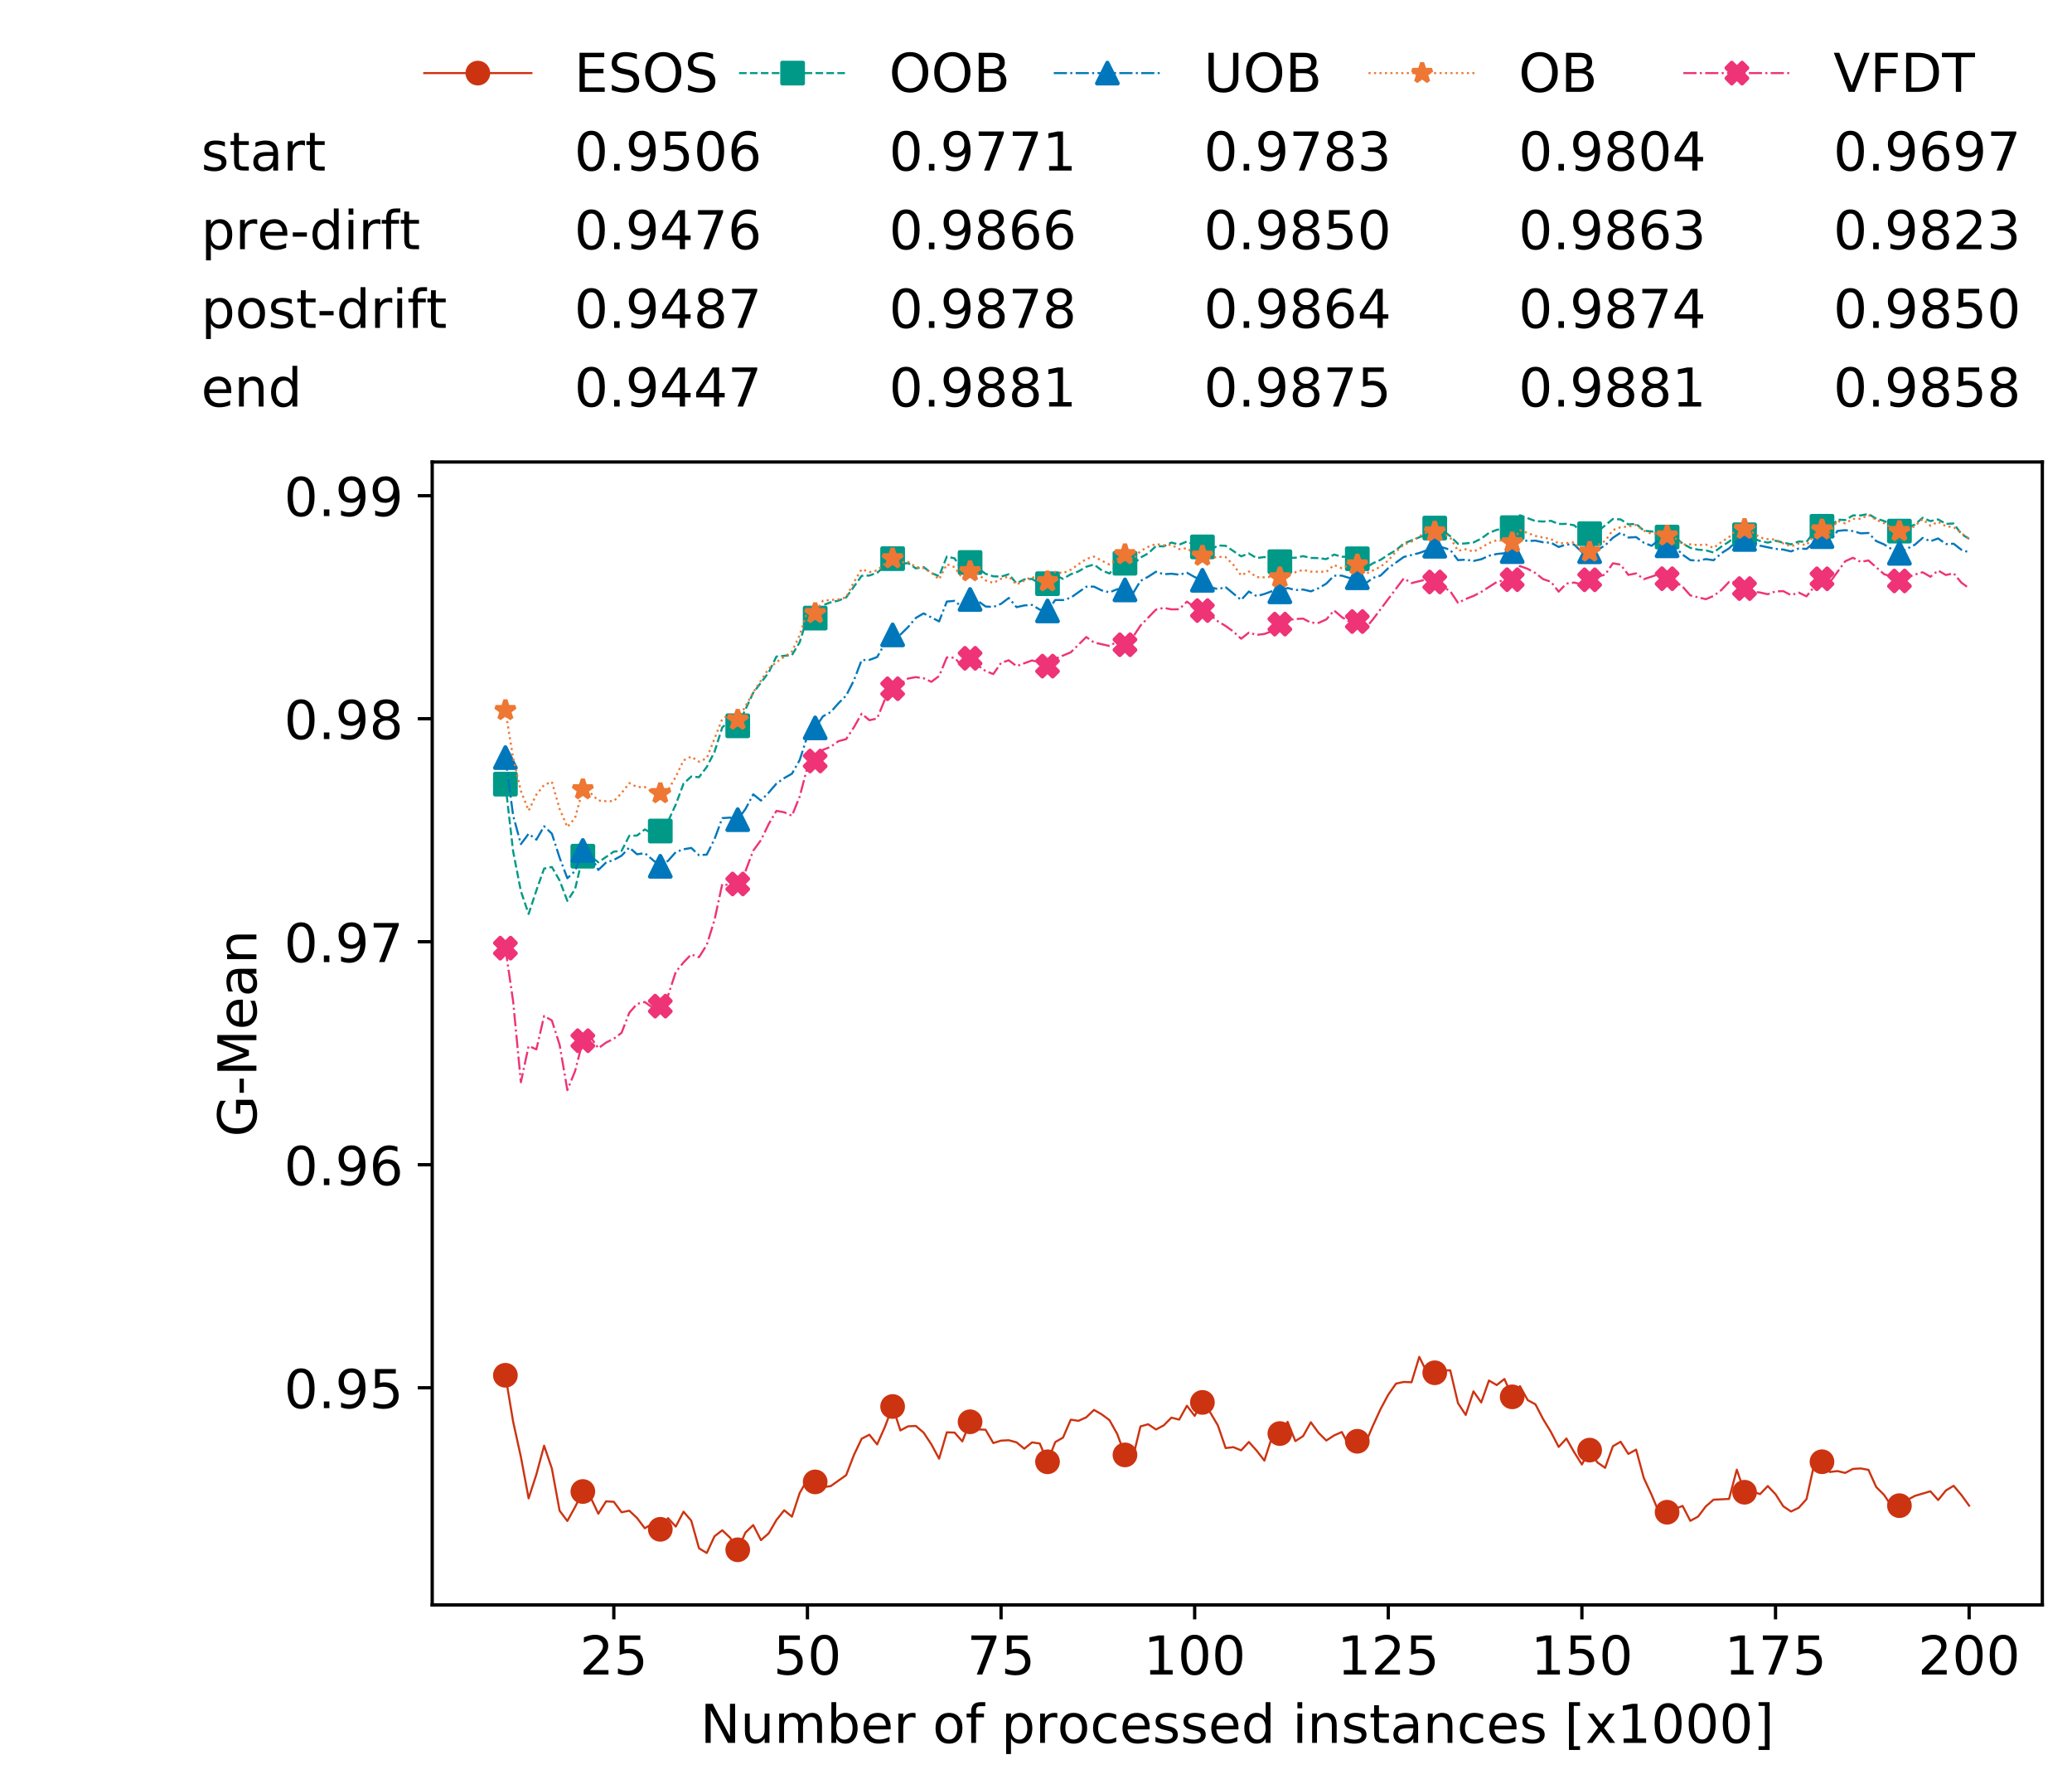 <?xml version="1.0" encoding="utf-8" standalone="no"?>
<!DOCTYPE svg PUBLIC "-//W3C//DTD SVG 1.1//EN"
  "http://www.w3.org/Graphics/SVG/1.1/DTD/svg11.dtd">
<!-- Created with matplotlib (https://matplotlib.org/) -->
<svg height="432.615pt" version="1.1" viewBox="0 0 502.65 432.615" width="502.65pt" xmlns="http://www.w3.org/2000/svg" xmlns:xlink="http://www.w3.org/1999/xlink">
 <defs>
  <style type="text/css">
*{stroke-linecap:butt;stroke-linejoin:round;white-space:pre;}
  </style>
 </defs>
 <g id="figure_1">
  <g id="patch_1">
   <path d="M 0 432.615 
L 502.65 432.615 
L 502.65 0 
L 0 0 
z
" style="fill:#ffffff;"/>
  </g>
  <g id="axes_1">
   <g id="patch_2">
    <path d="M 104.85 389.252 
L 495.45 389.252 
L 495.45 112.052 
L 104.85 112.052 
z
" style="fill:#ffffff;"/>
   </g>
   <g id="matplotlib.axis_1">
    <g id="xtick_1">
     <g id="line2d_1">
      <defs>
       <path d="M 0 0 
L 0 3.5 
" id="me7585b4fd1" style="stroke:#000000;stroke-width:0.8;"/>
      </defs>
      <g>
       <use style="stroke:#000000;stroke-width:0.8;" x="148.908" xlink:href="#me7585b4fd1" y="389.252"/>
      </g>
     </g>
     <g id="text_1">
      <!-- 25 -->
      <defs>
       <path d="M 19.188 8.297 
L 53.609 8.297 
L 53.609 0 
L 7.328 0 
L 7.328 8.297 
Q 12.938 14.109 22.625 23.891 
Q 32.328 33.688 34.812 36.531 
Q 39.547 41.844 41.422 45.531 
Q 43.312 49.219 43.312 52.781 
Q 43.312 58.594 39.234 62.25 
Q 35.156 65.922 28.609 65.922 
Q 23.969 65.922 18.812 64.312 
Q 13.672 62.703 7.812 59.422 
L 7.812 69.391 
Q 13.766 71.781 18.938 73 
Q 24.125 74.219 28.422 74.219 
Q 39.75 74.219 46.484 68.547 
Q 53.219 62.891 53.219 53.422 
Q 53.219 48.922 51.531 44.891 
Q 49.859 40.875 45.406 35.406 
Q 44.188 33.984 37.641 27.219 
Q 31.109 20.453 19.188 8.297 
z
" id="DejaVuSans-50"/>
       <path d="M 10.797 72.906 
L 49.516 72.906 
L 49.516 64.594 
L 19.828 64.594 
L 19.828 46.734 
Q 21.969 47.469 24.109 47.828 
Q 26.266 48.188 28.422 48.188 
Q 40.625 48.188 47.75 41.5 
Q 54.891 34.812 54.891 23.391 
Q 54.891 11.625 47.562 5.094 
Q 40.234 -1.422 26.906 -1.422 
Q 22.312 -1.422 17.547 -0.641 
Q 12.797 0.141 7.719 1.703 
L 7.719 11.625 
Q 12.109 9.234 16.797 8.062 
Q 21.484 6.891 26.703 6.891 
Q 35.156 6.891 40.078 11.328 
Q 45.016 15.766 45.016 23.391 
Q 45.016 31 40.078 35.438 
Q 35.156 39.891 26.703 39.891 
Q 22.75 39.891 18.812 39.016 
Q 14.891 38.141 10.797 36.281 
z
" id="DejaVuSans-53"/>
      </defs>
      <g transform="translate(140.636 406.13)scale(0.13 -0.13)">
       <use xlink:href="#DejaVuSans-50"/>
       <use x="63.623" xlink:href="#DejaVuSans-53"/>
      </g>
     </g>
    </g>
    <g id="xtick_2">
     <g id="line2d_2">
      <g>
       <use style="stroke:#000000;stroke-width:0.8;" x="195.877" xlink:href="#me7585b4fd1" y="389.252"/>
      </g>
     </g>
     <g id="text_2">
      <!-- 50 -->
      <defs>
       <path d="M 31.781 66.406 
Q 24.172 66.406 20.328 58.906 
Q 16.5 51.422 16.5 36.375 
Q 16.5 21.391 20.328 13.891 
Q 24.172 6.391 31.781 6.391 
Q 39.453 6.391 43.281 13.891 
Q 47.125 21.391 47.125 36.375 
Q 47.125 51.422 43.281 58.906 
Q 39.453 66.406 31.781 66.406 
z
M 31.781 74.219 
Q 44.047 74.219 50.516 64.516 
Q 56.984 54.828 56.984 36.375 
Q 56.984 17.969 50.516 8.266 
Q 44.047 -1.422 31.781 -1.422 
Q 19.531 -1.422 13.062 8.266 
Q 6.594 17.969 6.594 36.375 
Q 6.594 54.828 13.062 64.516 
Q 19.531 74.219 31.781 74.219 
z
" id="DejaVuSans-48"/>
      </defs>
      <g transform="translate(187.606 406.13)scale(0.13 -0.13)">
       <use xlink:href="#DejaVuSans-53"/>
       <use x="63.623" xlink:href="#DejaVuSans-48"/>
      </g>
     </g>
    </g>
    <g id="xtick_3">
     <g id="line2d_3">
      <g>
       <use style="stroke:#000000;stroke-width:0.8;" x="242.847" xlink:href="#me7585b4fd1" y="389.252"/>
      </g>
     </g>
     <g id="text_3">
      <!-- 75 -->
      <defs>
       <path d="M 8.203 72.906 
L 55.078 72.906 
L 55.078 68.703 
L 28.609 0 
L 18.312 0 
L 43.219 64.594 
L 8.203 64.594 
z
" id="DejaVuSans-55"/>
      </defs>
      <g transform="translate(234.576 406.13)scale(0.13 -0.13)">
       <use xlink:href="#DejaVuSans-55"/>
       <use x="63.623" xlink:href="#DejaVuSans-53"/>
      </g>
     </g>
    </g>
    <g id="xtick_4">
     <g id="line2d_4">
      <g>
       <use style="stroke:#000000;stroke-width:0.8;" x="289.817" xlink:href="#me7585b4fd1" y="389.252"/>
      </g>
     </g>
     <g id="text_4">
      <!-- 100 -->
      <defs>
       <path d="M 12.406 8.297 
L 28.516 8.297 
L 28.516 63.922 
L 10.984 60.406 
L 10.984 69.391 
L 28.422 72.906 
L 38.281 72.906 
L 38.281 8.297 
L 54.391 8.297 
L 54.391 0 
L 12.406 0 
z
" id="DejaVuSans-49"/>
      </defs>
      <g transform="translate(277.41 406.13)scale(0.13 -0.13)">
       <use xlink:href="#DejaVuSans-49"/>
       <use x="63.623" xlink:href="#DejaVuSans-48"/>
       <use x="127.246" xlink:href="#DejaVuSans-48"/>
      </g>
     </g>
    </g>
    <g id="xtick_5">
     <g id="line2d_5">
      <g>
       <use style="stroke:#000000;stroke-width:0.8;" x="336.786" xlink:href="#me7585b4fd1" y="389.252"/>
      </g>
     </g>
     <g id="text_5">
      <!-- 125 -->
      <g transform="translate(324.379 406.13)scale(0.13 -0.13)">
       <use xlink:href="#DejaVuSans-49"/>
       <use x="63.623" xlink:href="#DejaVuSans-50"/>
       <use x="127.246" xlink:href="#DejaVuSans-53"/>
      </g>
     </g>
    </g>
    <g id="xtick_6">
     <g id="line2d_6">
      <g>
       <use style="stroke:#000000;stroke-width:0.8;" x="383.756" xlink:href="#me7585b4fd1" y="389.252"/>
      </g>
     </g>
     <g id="text_6">
      <!-- 150 -->
      <g transform="translate(371.349 406.13)scale(0.13 -0.13)">
       <use xlink:href="#DejaVuSans-49"/>
       <use x="63.623" xlink:href="#DejaVuSans-53"/>
       <use x="127.246" xlink:href="#DejaVuSans-48"/>
      </g>
     </g>
    </g>
    <g id="xtick_7">
     <g id="line2d_7">
      <g>
       <use style="stroke:#000000;stroke-width:0.8;" x="430.726" xlink:href="#me7585b4fd1" y="389.252"/>
      </g>
     </g>
     <g id="text_7">
      <!-- 175 -->
      <g transform="translate(418.319 406.13)scale(0.13 -0.13)">
       <use xlink:href="#DejaVuSans-49"/>
       <use x="63.623" xlink:href="#DejaVuSans-55"/>
       <use x="127.246" xlink:href="#DejaVuSans-53"/>
      </g>
     </g>
    </g>
    <g id="xtick_8">
     <g id="line2d_8">
      <g>
       <use style="stroke:#000000;stroke-width:0.8;" x="477.695" xlink:href="#me7585b4fd1" y="389.252"/>
      </g>
     </g>
     <g id="text_8">
      <!-- 200 -->
      <g transform="translate(465.289 406.13)scale(0.13 -0.13)">
       <use xlink:href="#DejaVuSans-50"/>
       <use x="63.623" xlink:href="#DejaVuSans-48"/>
       <use x="127.246" xlink:href="#DejaVuSans-48"/>
      </g>
     </g>
    </g>
    <g id="text_9">
     <!-- Number of processed instances [x1000] -->
     <defs>
      <path d="M 9.812 72.906 
L 23.094 72.906 
L 55.422 11.922 
L 55.422 72.906 
L 64.984 72.906 
L 64.984 0 
L 51.703 0 
L 19.391 60.984 
L 19.391 0 
L 9.812 0 
z
" id="DejaVuSans-78"/>
      <path d="M 8.5 21.578 
L 8.5 54.688 
L 17.484 54.688 
L 17.484 21.922 
Q 17.484 14.156 20.5 10.266 
Q 23.531 6.391 29.594 6.391 
Q 36.859 6.391 41.078 11.031 
Q 45.312 15.672 45.312 23.688 
L 45.312 54.688 
L 54.297 54.688 
L 54.297 0 
L 45.312 0 
L 45.312 8.406 
Q 42.047 3.422 37.719 1 
Q 33.406 -1.422 27.688 -1.422 
Q 18.266 -1.422 13.375 4.438 
Q 8.5 10.297 8.5 21.578 
z
M 31.109 56 
z
" id="DejaVuSans-117"/>
      <path d="M 52 44.188 
Q 55.375 50.25 60.062 53.125 
Q 64.75 56 71.094 56 
Q 79.641 56 84.281 50.016 
Q 88.922 44.047 88.922 33.016 
L 88.922 0 
L 79.891 0 
L 79.891 32.719 
Q 79.891 40.578 77.094 44.375 
Q 74.312 48.188 68.609 48.188 
Q 61.625 48.188 57.562 43.547 
Q 53.516 38.922 53.516 30.906 
L 53.516 0 
L 44.484 0 
L 44.484 32.719 
Q 44.484 40.625 41.703 44.406 
Q 38.922 48.188 33.109 48.188 
Q 26.219 48.188 22.156 43.531 
Q 18.109 38.875 18.109 30.906 
L 18.109 0 
L 9.078 0 
L 9.078 54.688 
L 18.109 54.688 
L 18.109 46.188 
Q 21.188 51.219 25.484 53.609 
Q 29.781 56 35.688 56 
Q 41.656 56 45.828 52.969 
Q 50 49.953 52 44.188 
z
" id="DejaVuSans-109"/>
      <path d="M 48.688 27.297 
Q 48.688 37.203 44.609 42.844 
Q 40.531 48.484 33.406 48.484 
Q 26.266 48.484 22.188 42.844 
Q 18.109 37.203 18.109 27.297 
Q 18.109 17.391 22.188 11.75 
Q 26.266 6.109 33.406 6.109 
Q 40.531 6.109 44.609 11.75 
Q 48.688 17.391 48.688 27.297 
z
M 18.109 46.391 
Q 20.953 51.266 25.266 53.625 
Q 29.594 56 35.594 56 
Q 45.562 56 51.781 48.094 
Q 58.016 40.188 58.016 27.297 
Q 58.016 14.406 51.781 6.484 
Q 45.562 -1.422 35.594 -1.422 
Q 29.594 -1.422 25.266 0.953 
Q 20.953 3.328 18.109 8.203 
L 18.109 0 
L 9.078 0 
L 9.078 75.984 
L 18.109 75.984 
z
" id="DejaVuSans-98"/>
      <path d="M 56.203 29.594 
L 56.203 25.203 
L 14.891 25.203 
Q 15.484 15.922 20.484 11.062 
Q 25.484 6.203 34.422 6.203 
Q 39.594 6.203 44.453 7.469 
Q 49.312 8.734 54.109 11.281 
L 54.109 2.781 
Q 49.266 0.734 44.188 -0.344 
Q 39.109 -1.422 33.891 -1.422 
Q 20.797 -1.422 13.156 6.188 
Q 5.516 13.812 5.516 26.812 
Q 5.516 40.234 12.766 48.109 
Q 20.016 56 32.328 56 
Q 43.359 56 49.781 48.891 
Q 56.203 41.797 56.203 29.594 
z
M 47.219 32.234 
Q 47.125 39.594 43.094 43.984 
Q 39.062 48.391 32.422 48.391 
Q 24.906 48.391 20.391 44.141 
Q 15.875 39.891 15.188 32.172 
z
" id="DejaVuSans-101"/>
      <path d="M 41.109 46.297 
Q 39.594 47.172 37.812 47.578 
Q 36.031 48 33.891 48 
Q 26.266 48 22.188 43.047 
Q 18.109 38.094 18.109 28.812 
L 18.109 0 
L 9.078 0 
L 9.078 54.688 
L 18.109 54.688 
L 18.109 46.188 
Q 20.953 51.172 25.484 53.578 
Q 30.031 56 36.531 56 
Q 37.453 56 38.578 55.875 
Q 39.703 55.766 41.062 55.516 
z
" id="DejaVuSans-114"/>
      <path id="DejaVuSans-32"/>
      <path d="M 30.609 48.391 
Q 23.391 48.391 19.188 42.75 
Q 14.984 37.109 14.984 27.297 
Q 14.984 17.484 19.156 11.844 
Q 23.344 6.203 30.609 6.203 
Q 37.797 6.203 41.984 11.859 
Q 46.188 17.531 46.188 27.297 
Q 46.188 37.016 41.984 42.703 
Q 37.797 48.391 30.609 48.391 
z
M 30.609 56 
Q 42.328 56 49.016 48.375 
Q 55.719 40.766 55.719 27.297 
Q 55.719 13.875 49.016 6.219 
Q 42.328 -1.422 30.609 -1.422 
Q 18.844 -1.422 12.172 6.219 
Q 5.516 13.875 5.516 27.297 
Q 5.516 40.766 12.172 48.375 
Q 18.844 56 30.609 56 
z
" id="DejaVuSans-111"/>
      <path d="M 37.109 75.984 
L 37.109 68.5 
L 28.516 68.5 
Q 23.688 68.5 21.797 66.547 
Q 19.922 64.594 19.922 59.516 
L 19.922 54.688 
L 34.719 54.688 
L 34.719 47.703 
L 19.922 47.703 
L 19.922 0 
L 10.891 0 
L 10.891 47.703 
L 2.297 47.703 
L 2.297 54.688 
L 10.891 54.688 
L 10.891 58.5 
Q 10.891 67.625 15.141 71.797 
Q 19.391 75.984 28.609 75.984 
z
" id="DejaVuSans-102"/>
      <path d="M 18.109 8.203 
L 18.109 -20.797 
L 9.078 -20.797 
L 9.078 54.688 
L 18.109 54.688 
L 18.109 46.391 
Q 20.953 51.266 25.266 53.625 
Q 29.594 56 35.594 56 
Q 45.562 56 51.781 48.094 
Q 58.016 40.188 58.016 27.297 
Q 58.016 14.406 51.781 6.484 
Q 45.562 -1.422 35.594 -1.422 
Q 29.594 -1.422 25.266 0.953 
Q 20.953 3.328 18.109 8.203 
z
M 48.688 27.297 
Q 48.688 37.203 44.609 42.844 
Q 40.531 48.484 33.406 48.484 
Q 26.266 48.484 22.188 42.844 
Q 18.109 37.203 18.109 27.297 
Q 18.109 17.391 22.188 11.75 
Q 26.266 6.109 33.406 6.109 
Q 40.531 6.109 44.609 11.75 
Q 48.688 17.391 48.688 27.297 
z
" id="DejaVuSans-112"/>
      <path d="M 48.781 52.594 
L 48.781 44.188 
Q 44.969 46.297 41.141 47.344 
Q 37.312 48.391 33.406 48.391 
Q 24.656 48.391 19.812 42.844 
Q 14.984 37.312 14.984 27.297 
Q 14.984 17.281 19.812 11.734 
Q 24.656 6.203 33.406 6.203 
Q 37.312 6.203 41.141 7.25 
Q 44.969 8.297 48.781 10.406 
L 48.781 2.094 
Q 45.016 0.344 40.984 -0.531 
Q 36.969 -1.422 32.422 -1.422 
Q 20.062 -1.422 12.781 6.344 
Q 5.516 14.109 5.516 27.297 
Q 5.516 40.672 12.859 48.328 
Q 20.219 56 33.016 56 
Q 37.156 56 41.109 55.141 
Q 45.062 54.297 48.781 52.594 
z
" id="DejaVuSans-99"/>
      <path d="M 44.281 53.078 
L 44.281 44.578 
Q 40.484 46.531 36.375 47.5 
Q 32.281 48.484 27.875 48.484 
Q 21.188 48.484 17.844 46.438 
Q 14.5 44.391 14.5 40.281 
Q 14.5 37.156 16.891 35.375 
Q 19.281 33.594 26.516 31.984 
L 29.594 31.297 
Q 39.156 29.25 43.188 25.516 
Q 47.219 21.781 47.219 15.094 
Q 47.219 7.469 41.188 3.016 
Q 35.156 -1.422 24.609 -1.422 
Q 20.219 -1.422 15.453 -0.562 
Q 10.688 0.297 5.422 2 
L 5.422 11.281 
Q 10.406 8.688 15.234 7.391 
Q 20.062 6.109 24.812 6.109 
Q 31.156 6.109 34.562 8.281 
Q 37.984 10.453 37.984 14.406 
Q 37.984 18.062 35.516 20.016 
Q 33.062 21.969 24.703 23.781 
L 21.578 24.516 
Q 13.234 26.266 9.516 29.906 
Q 5.812 33.547 5.812 39.891 
Q 5.812 47.609 11.281 51.797 
Q 16.75 56 26.812 56 
Q 31.781 56 36.172 55.266 
Q 40.578 54.547 44.281 53.078 
z
" id="DejaVuSans-115"/>
      <path d="M 45.406 46.391 
L 45.406 75.984 
L 54.391 75.984 
L 54.391 0 
L 45.406 0 
L 45.406 8.203 
Q 42.578 3.328 38.25 0.953 
Q 33.938 -1.422 27.875 -1.422 
Q 17.969 -1.422 11.734 6.484 
Q 5.516 14.406 5.516 27.297 
Q 5.516 40.188 11.734 48.094 
Q 17.969 56 27.875 56 
Q 33.938 56 38.25 53.625 
Q 42.578 51.266 45.406 46.391 
z
M 14.797 27.297 
Q 14.797 17.391 18.875 11.75 
Q 22.953 6.109 30.078 6.109 
Q 37.203 6.109 41.297 11.75 
Q 45.406 17.391 45.406 27.297 
Q 45.406 37.203 41.297 42.844 
Q 37.203 48.484 30.078 48.484 
Q 22.953 48.484 18.875 42.844 
Q 14.797 37.203 14.797 27.297 
z
" id="DejaVuSans-100"/>
      <path d="M 9.422 54.688 
L 18.406 54.688 
L 18.406 0 
L 9.422 0 
z
M 9.422 75.984 
L 18.406 75.984 
L 18.406 64.594 
L 9.422 64.594 
z
" id="DejaVuSans-105"/>
      <path d="M 54.891 33.016 
L 54.891 0 
L 45.906 0 
L 45.906 32.719 
Q 45.906 40.484 42.875 44.328 
Q 39.844 48.188 33.797 48.188 
Q 26.516 48.188 22.312 43.547 
Q 18.109 38.922 18.109 30.906 
L 18.109 0 
L 9.078 0 
L 9.078 54.688 
L 18.109 54.688 
L 18.109 46.188 
Q 21.344 51.125 25.703 53.562 
Q 30.078 56 35.797 56 
Q 45.219 56 50.047 50.172 
Q 54.891 44.344 54.891 33.016 
z
" id="DejaVuSans-110"/>
      <path d="M 18.312 70.219 
L 18.312 54.688 
L 36.812 54.688 
L 36.812 47.703 
L 18.312 47.703 
L 18.312 18.016 
Q 18.312 11.328 20.141 9.422 
Q 21.969 7.516 27.594 7.516 
L 36.812 7.516 
L 36.812 0 
L 27.594 0 
Q 17.188 0 13.234 3.875 
Q 9.281 7.766 9.281 18.016 
L 9.281 47.703 
L 2.688 47.703 
L 2.688 54.688 
L 9.281 54.688 
L 9.281 70.219 
z
" id="DejaVuSans-116"/>
      <path d="M 34.281 27.484 
Q 23.391 27.484 19.188 25 
Q 14.984 22.516 14.984 16.5 
Q 14.984 11.719 18.141 8.906 
Q 21.297 6.109 26.703 6.109 
Q 34.188 6.109 38.703 11.406 
Q 43.219 16.703 43.219 25.484 
L 43.219 27.484 
z
M 52.203 31.203 
L 52.203 0 
L 43.219 0 
L 43.219 8.297 
Q 40.141 3.328 35.547 0.953 
Q 30.953 -1.422 24.312 -1.422 
Q 15.922 -1.422 10.953 3.297 
Q 6 8.016 6 15.922 
Q 6 25.141 12.172 29.828 
Q 18.359 34.516 30.609 34.516 
L 43.219 34.516 
L 43.219 35.406 
Q 43.219 41.609 39.141 45 
Q 35.062 48.391 27.688 48.391 
Q 23 48.391 18.547 47.266 
Q 14.109 46.141 10.016 43.891 
L 10.016 52.203 
Q 14.938 54.109 19.578 55.047 
Q 24.219 56 28.609 56 
Q 40.484 56 46.344 49.844 
Q 52.203 43.703 52.203 31.203 
z
" id="DejaVuSans-97"/>
      <path d="M 8.594 75.984 
L 29.297 75.984 
L 29.297 69 
L 17.578 69 
L 17.578 -6.203 
L 29.297 -6.203 
L 29.297 -13.188 
L 8.594 -13.188 
z
" id="DejaVuSans-91"/>
      <path d="M 54.891 54.688 
L 35.109 28.078 
L 55.906 0 
L 45.312 0 
L 29.391 21.484 
L 13.484 0 
L 2.875 0 
L 24.125 28.609 
L 4.688 54.688 
L 15.281 54.688 
L 29.781 35.203 
L 44.281 54.688 
z
" id="DejaVuSans-120"/>
      <path d="M 30.422 75.984 
L 30.422 -13.188 
L 9.719 -13.188 
L 9.719 -6.203 
L 21.391 -6.203 
L 21.391 69 
L 9.719 69 
L 9.719 75.984 
z
" id="DejaVuSans-93"/>
     </defs>
     <g transform="translate(169.881 422.711)scale(0.13 -0.13)">
      <use xlink:href="#DejaVuSans-78"/>
      <use x="74.805" xlink:href="#DejaVuSans-117"/>
      <use x="138.184" xlink:href="#DejaVuSans-109"/>
      <use x="235.596" xlink:href="#DejaVuSans-98"/>
      <use x="299.072" xlink:href="#DejaVuSans-101"/>
      <use x="360.596" xlink:href="#DejaVuSans-114"/>
      <use x="401.709" xlink:href="#DejaVuSans-32"/>
      <use x="433.496" xlink:href="#DejaVuSans-111"/>
      <use x="494.678" xlink:href="#DejaVuSans-102"/>
      <use x="529.883" xlink:href="#DejaVuSans-32"/>
      <use x="561.67" xlink:href="#DejaVuSans-112"/>
      <use x="625.146" xlink:href="#DejaVuSans-114"/>
      <use x="666.229" xlink:href="#DejaVuSans-111"/>
      <use x="727.41" xlink:href="#DejaVuSans-99"/>
      <use x="782.391" xlink:href="#DejaVuSans-101"/>
      <use x="843.914" xlink:href="#DejaVuSans-115"/>
      <use x="896.014" xlink:href="#DejaVuSans-115"/>
      <use x="948.113" xlink:href="#DejaVuSans-101"/>
      <use x="1009.637" xlink:href="#DejaVuSans-100"/>
      <use x="1073.113" xlink:href="#DejaVuSans-32"/>
      <use x="1104.9" xlink:href="#DejaVuSans-105"/>
      <use x="1132.684" xlink:href="#DejaVuSans-110"/>
      <use x="1196.062" xlink:href="#DejaVuSans-115"/>
      <use x="1248.162" xlink:href="#DejaVuSans-116"/>
      <use x="1287.371" xlink:href="#DejaVuSans-97"/>
      <use x="1348.65" xlink:href="#DejaVuSans-110"/>
      <use x="1412.029" xlink:href="#DejaVuSans-99"/>
      <use x="1467.01" xlink:href="#DejaVuSans-101"/>
      <use x="1528.533" xlink:href="#DejaVuSans-115"/>
      <use x="1580.633" xlink:href="#DejaVuSans-32"/>
      <use x="1612.42" xlink:href="#DejaVuSans-91"/>
      <use x="1651.434" xlink:href="#DejaVuSans-120"/>
      <use x="1710.613" xlink:href="#DejaVuSans-49"/>
      <use x="1774.236" xlink:href="#DejaVuSans-48"/>
      <use x="1837.859" xlink:href="#DejaVuSans-48"/>
      <use x="1901.482" xlink:href="#DejaVuSans-48"/>
      <use x="1965.105" xlink:href="#DejaVuSans-93"/>
     </g>
    </g>
   </g>
   <g id="matplotlib.axis_2">
    <g id="ytick_1">
     <g id="line2d_9">
      <defs>
       <path d="M 0 0 
L -3.5 0 
" id="mcca6a14c20" style="stroke:#000000;stroke-width:0.8;"/>
      </defs>
      <g>
       <use style="stroke:#000000;stroke-width:0.8;" x="104.85" xlink:href="#mcca6a14c20" y="336.581"/>
      </g>
     </g>
     <g id="text_10">
      <!-- 0.95 -->
      <defs>
       <path d="M 10.688 12.406 
L 21 12.406 
L 21 0 
L 10.688 0 
z
" id="DejaVuSans-46"/>
       <path d="M 10.984 1.516 
L 10.984 10.5 
Q 14.703 8.734 18.5 7.812 
Q 22.312 6.891 25.984 6.891 
Q 35.75 6.891 40.891 13.453 
Q 46.047 20.016 46.781 33.406 
Q 43.953 29.203 39.594 26.953 
Q 35.25 24.703 29.984 24.703 
Q 19.047 24.703 12.672 31.312 
Q 6.297 37.938 6.297 49.422 
Q 6.297 60.641 12.938 67.422 
Q 19.578 74.219 30.609 74.219 
Q 43.266 74.219 49.922 64.516 
Q 56.594 54.828 56.594 36.375 
Q 56.594 19.141 48.406 8.859 
Q 40.234 -1.422 26.422 -1.422 
Q 22.703 -1.422 18.891 -0.688 
Q 15.094 0.047 10.984 1.516 
z
M 30.609 32.422 
Q 37.25 32.422 41.125 36.953 
Q 45.016 41.5 45.016 49.422 
Q 45.016 57.281 41.125 61.844 
Q 37.25 66.406 30.609 66.406 
Q 23.969 66.406 20.094 61.844 
Q 16.219 57.281 16.219 49.422 
Q 16.219 41.5 20.094 36.953 
Q 23.969 32.422 30.609 32.422 
z
" id="DejaVuSans-57"/>
      </defs>
      <g transform="translate(68.905 341.52)scale(0.13 -0.13)">
       <use xlink:href="#DejaVuSans-48"/>
       <use x="63.623" xlink:href="#DejaVuSans-46"/>
       <use x="95.41" xlink:href="#DejaVuSans-57"/>
       <use x="159.033" xlink:href="#DejaVuSans-53"/>
      </g>
     </g>
    </g>
    <g id="ytick_2">
     <g id="line2d_10">
      <g>
       <use style="stroke:#000000;stroke-width:0.8;" x="104.85" xlink:href="#mcca6a14c20" y="282.492"/>
      </g>
     </g>
     <g id="text_11">
      <!-- 0.96 -->
      <defs>
       <path d="M 33.016 40.375 
Q 26.375 40.375 22.484 35.828 
Q 18.609 31.297 18.609 23.391 
Q 18.609 15.531 22.484 10.953 
Q 26.375 6.391 33.016 6.391 
Q 39.656 6.391 43.531 10.953 
Q 47.406 15.531 47.406 23.391 
Q 47.406 31.297 43.531 35.828 
Q 39.656 40.375 33.016 40.375 
z
M 52.594 71.297 
L 52.594 62.312 
Q 48.875 64.062 45.094 64.984 
Q 41.312 65.922 37.594 65.922 
Q 27.828 65.922 22.672 59.328 
Q 17.531 52.734 16.797 39.406 
Q 19.672 43.656 24.016 45.922 
Q 28.375 48.188 33.594 48.188 
Q 44.578 48.188 50.953 41.516 
Q 57.328 34.859 57.328 23.391 
Q 57.328 12.156 50.688 5.359 
Q 44.047 -1.422 33.016 -1.422 
Q 20.359 -1.422 13.672 8.266 
Q 6.984 17.969 6.984 36.375 
Q 6.984 53.656 15.188 63.938 
Q 23.391 74.219 37.203 74.219 
Q 40.922 74.219 44.703 73.484 
Q 48.484 72.75 52.594 71.297 
z
" id="DejaVuSans-54"/>
      </defs>
      <g transform="translate(68.905 287.431)scale(0.13 -0.13)">
       <use xlink:href="#DejaVuSans-48"/>
       <use x="63.623" xlink:href="#DejaVuSans-46"/>
       <use x="95.41" xlink:href="#DejaVuSans-57"/>
       <use x="159.033" xlink:href="#DejaVuSans-54"/>
      </g>
     </g>
    </g>
    <g id="ytick_3">
     <g id="line2d_11">
      <g>
       <use style="stroke:#000000;stroke-width:0.8;" x="104.85" xlink:href="#mcca6a14c20" y="228.404"/>
      </g>
     </g>
     <g id="text_12">
      <!-- 0.97 -->
      <g transform="translate(68.905 233.343)scale(0.13 -0.13)">
       <use xlink:href="#DejaVuSans-48"/>
       <use x="63.623" xlink:href="#DejaVuSans-46"/>
       <use x="95.41" xlink:href="#DejaVuSans-57"/>
       <use x="159.033" xlink:href="#DejaVuSans-55"/>
      </g>
     </g>
    </g>
    <g id="ytick_4">
     <g id="line2d_12">
      <g>
       <use style="stroke:#000000;stroke-width:0.8;" x="104.85" xlink:href="#mcca6a14c20" y="174.315"/>
      </g>
     </g>
     <g id="text_13">
      <!-- 0.98 -->
      <defs>
       <path d="M 31.781 34.625 
Q 24.75 34.625 20.719 30.859 
Q 16.703 27.094 16.703 20.516 
Q 16.703 13.922 20.719 10.156 
Q 24.75 6.391 31.781 6.391 
Q 38.812 6.391 42.859 10.172 
Q 46.922 13.969 46.922 20.516 
Q 46.922 27.094 42.891 30.859 
Q 38.875 34.625 31.781 34.625 
z
M 21.922 38.812 
Q 15.578 40.375 12.031 44.719 
Q 8.5 49.078 8.5 55.328 
Q 8.5 64.062 14.719 69.141 
Q 20.953 74.219 31.781 74.219 
Q 42.672 74.219 48.875 69.141 
Q 55.078 64.062 55.078 55.328 
Q 55.078 49.078 51.531 44.719 
Q 48 40.375 41.703 38.812 
Q 48.828 37.156 52.797 32.312 
Q 56.781 27.484 56.781 20.516 
Q 56.781 9.906 50.312 4.234 
Q 43.844 -1.422 31.781 -1.422 
Q 19.734 -1.422 13.25 4.234 
Q 6.781 9.906 6.781 20.516 
Q 6.781 27.484 10.781 32.312 
Q 14.797 37.156 21.922 38.812 
z
M 18.312 54.391 
Q 18.312 48.734 21.844 45.562 
Q 25.391 42.391 31.781 42.391 
Q 38.141 42.391 41.719 45.562 
Q 45.312 48.734 45.312 54.391 
Q 45.312 60.062 41.719 63.234 
Q 38.141 66.406 31.781 66.406 
Q 25.391 66.406 21.844 63.234 
Q 18.312 60.062 18.312 54.391 
z
" id="DejaVuSans-56"/>
      </defs>
      <g transform="translate(68.905 179.254)scale(0.13 -0.13)">
       <use xlink:href="#DejaVuSans-48"/>
       <use x="63.623" xlink:href="#DejaVuSans-46"/>
       <use x="95.41" xlink:href="#DejaVuSans-57"/>
       <use x="159.033" xlink:href="#DejaVuSans-56"/>
      </g>
     </g>
    </g>
    <g id="ytick_5">
     <g id="line2d_13">
      <g>
       <use style="stroke:#000000;stroke-width:0.8;" x="104.85" xlink:href="#mcca6a14c20" y="120.226"/>
      </g>
     </g>
     <g id="text_14">
      <!-- 0.99 -->
      <g transform="translate(68.905 125.165)scale(0.13 -0.13)">
       <use xlink:href="#DejaVuSans-48"/>
       <use x="63.623" xlink:href="#DejaVuSans-46"/>
       <use x="95.41" xlink:href="#DejaVuSans-57"/>
       <use x="159.033" xlink:href="#DejaVuSans-57"/>
      </g>
     </g>
    </g>
    <g id="text_15">
     <!-- G-Mean -->
     <defs>
      <path d="M 59.516 10.406 
L 59.516 29.984 
L 43.406 29.984 
L 43.406 38.094 
L 69.281 38.094 
L 69.281 6.781 
Q 63.578 2.734 56.688 0.656 
Q 49.812 -1.422 42 -1.422 
Q 24.906 -1.422 15.25 8.562 
Q 5.609 18.562 5.609 36.375 
Q 5.609 54.25 15.25 64.234 
Q 24.906 74.219 42 74.219 
Q 49.125 74.219 55.547 72.453 
Q 61.969 70.703 67.391 67.281 
L 67.391 56.781 
Q 61.922 61.422 55.766 63.766 
Q 49.609 66.109 42.828 66.109 
Q 29.438 66.109 22.719 58.641 
Q 16.016 51.172 16.016 36.375 
Q 16.016 21.625 22.719 14.156 
Q 29.438 6.688 42.828 6.688 
Q 48.047 6.688 52.141 7.594 
Q 56.25 8.5 59.516 10.406 
z
" id="DejaVuSans-71"/>
      <path d="M 4.891 31.391 
L 31.203 31.391 
L 31.203 23.391 
L 4.891 23.391 
z
" id="DejaVuSans-45"/>
      <path d="M 9.812 72.906 
L 24.516 72.906 
L 43.109 23.297 
L 61.812 72.906 
L 76.516 72.906 
L 76.516 0 
L 66.891 0 
L 66.891 64.016 
L 48.094 14.016 
L 38.188 14.016 
L 19.391 64.016 
L 19.391 0 
L 9.812 0 
z
" id="DejaVuSans-77"/>
     </defs>
     <g transform="translate(62.201 275.744)rotate(-90)scale(0.13 -0.13)">
      <use xlink:href="#DejaVuSans-71"/>
      <use x="77.49" xlink:href="#DejaVuSans-45"/>
      <use x="113.574" xlink:href="#DejaVuSans-77"/>
      <use x="199.854" xlink:href="#DejaVuSans-101"/>
      <use x="261.377" xlink:href="#DejaVuSans-97"/>
      <use x="322.656" xlink:href="#DejaVuSans-110"/>
     </g>
    </g>
   </g>
   <g id="line2d_14"/>
   <g id="line2d_15"/>
   <g id="line2d_16"/>
   <g id="line2d_17"/>
   <g id="line2d_18"/>
   <g id="line2d_19">
    <path clip-path="url(#p0357048088)" d="M 122.605 333.553 
L 124.483 344.809 
L 126.362 353.342 
L 128.241 363.406 
L 130.12 357.592 
L 131.998 350.632 
L 133.877 356.164 
L 135.756 366.395 
L 137.635 368.891 
L 139.514 365.491 
L 141.392 361.743 
L 143.271 363.164 
L 145.15 367.133 
L 147.029 364.126 
L 148.908 364.236 
L 150.786 366.777 
L 152.665 366.396 
L 154.544 368.168 
L 156.423 370.657 
L 158.302 369.533 
L 160.18 370.914 
L 162.059 368.209 
L 163.938 370.243 
L 165.817 366.637 
L 167.695 368.821 
L 169.574 375.515 
L 171.453 376.652 
L 173.332 372.603 
L 175.211 371.144 
L 177.089 372.915 
L 178.968 375.876 
L 180.847 371.687 
L 182.726 369.885 
L 184.605 373.528 
L 186.483 371.877 
L 188.362 368.645 
L 190.241 366.293 
L 192.12 367.838 
L 193.998 362.11 
L 195.877 358.819 
L 197.756 359.411 
L 199.635 360.702 
L 201.514 360.434 
L 205.271 357.779 
L 207.15 352.894 
L 209.029 348.939 
L 210.908 347.965 
L 212.786 350.322 
L 214.665 346.083 
L 216.544 341.126 
L 218.423 346.926 
L 220.302 345.926 
L 222.18 345.848 
L 224.059 347.458 
L 225.938 350.296 
L 227.817 353.783 
L 229.695 347.388 
L 231.574 347.451 
L 233.453 349.585 
L 235.332 344.828 
L 237.211 346.674 
L 239.089 346.758 
L 240.968 349.991 
L 242.847 349.4 
L 244.726 349.308 
L 246.605 349.819 
L 248.483 351.361 
L 250.362 349.825 
L 252.241 350.105 
L 254.12 354.535 
L 255.998 349.751 
L 257.877 348.667 
L 259.756 344.321 
L 261.635 344.599 
L 263.514 343.75 
L 265.392 341.952 
L 267.271 343.034 
L 269.15 344.434 
L 271.029 347.792 
L 272.908 352.864 
L 274.786 353.697 
L 276.665 345.954 
L 278.544 345.43 
L 280.423 346.7 
L 282.302 345.711 
L 284.18 343.823 
L 286.059 344.303 
L 287.938 340.939 
L 289.817 343.395 
L 291.695 340.13 
L 293.574 342.539 
L 295.453 345.727 
L 297.332 351.205 
L 299.211 350.986 
L 301.089 351.763 
L 302.968 349.731 
L 304.847 351.82 
L 306.726 354.246 
L 308.605 348.438 
L 310.483 347.687 
L 312.362 344.844 
L 314.241 349.516 
L 316.12 348.304 
L 317.998 344.948 
L 319.877 347.518 
L 321.756 349.376 
L 323.635 348.142 
L 325.514 347.315 
L 327.392 350.857 
L 329.271 349.561 
L 331.15 350.259 
L 333.029 345.85 
L 334.908 341.759 
L 336.786 338.25 
L 338.665 335.572 
L 340.544 335.168 
L 342.423 335.252 
L 344.302 329.088 
L 346.18 332.903 
L 348.059 332.945 
L 349.938 332.407 
L 351.817 332.352 
L 353.695 340.312 
L 355.574 343.169 
L 357.453 337.447 
L 359.332 340.143 
L 361.211 334.826 
L 363.089 335.921 
L 364.968 334.452 
L 366.847 338.781 
L 368.726 336.185 
L 370.605 339.575 
L 372.483 340.593 
L 374.362 344.207 
L 376.241 347.296 
L 378.12 350.931 
L 379.998 348.889 
L 381.877 352.207 
L 383.756 355.186 
L 385.635 351.703 
L 387.514 354.691 
L 389.392 355.997 
L 391.271 350.769 
L 393.15 349.675 
L 395.029 352.631 
L 396.908 351.58 
L 398.786 358.508 
L 400.665 362.545 
L 402.544 367.04 
L 404.423 366.766 
L 408.18 365.23 
L 410.059 368.852 
L 411.938 367.83 
L 413.817 365.347 
L 415.695 363.724 
L 419.453 363.548 
L 421.332 356.447 
L 423.211 361.917 
L 425.089 361.73 
L 426.968 362.371 
L 428.847 360.418 
L 430.726 362.393 
L 432.605 365.323 
L 434.483 366.59 
L 436.362 365.688 
L 438.241 363.598 
L 440.12 355.089 
L 441.998 354.522 
L 443.877 357.007 
L 445.756 356.786 
L 447.635 357.233 
L 449.514 356.257 
L 451.392 356.149 
L 453.271 356.488 
L 455.15 360.652 
L 457.029 362.526 
L 458.908 365.317 
L 460.786 365.173 
L 462.665 363.813 
L 464.544 362.798 
L 468.302 361.691 
L 470.18 363.813 
L 472.059 361.488 
L 473.938 360.355 
L 475.817 362.593 
L 477.695 365.171 
L 477.695 365.171 
" style="fill:none;stroke:#cc3311;stroke-linecap:square;stroke-width:0.5;"/>
    <defs>
     <path d="M 0 2.5 
C 0.663 2.5 1.299 2.237 1.768 1.768 
C 2.237 1.299 2.5 0.663 2.5 0 
C 2.5 -0.663 2.237 -1.299 1.768 -1.768 
C 1.299 -2.237 0.663 -2.5 0 -2.5 
C -0.663 -2.5 -1.299 -2.237 -1.768 -1.768 
C -2.237 -1.299 -2.5 -0.663 -2.5 0 
C -2.5 0.663 -2.237 1.299 -1.768 1.768 
C -1.299 2.237 -0.663 2.5 0 2.5 
z
" id="me391ff337b" style="stroke:#cc3311;"/>
    </defs>
    <g clip-path="url(#p0357048088)">
     <use style="fill:#cc3311;stroke:#cc3311;" x="122.605" xlink:href="#me391ff337b" y="333.553"/>
     <use style="fill:#cc3311;stroke:#cc3311;" x="141.392" xlink:href="#me391ff337b" y="361.743"/>
     <use style="fill:#cc3311;stroke:#cc3311;" x="160.18" xlink:href="#me391ff337b" y="370.914"/>
     <use style="fill:#cc3311;stroke:#cc3311;" x="178.968" xlink:href="#me391ff337b" y="375.876"/>
     <use style="fill:#cc3311;stroke:#cc3311;" x="197.756" xlink:href="#me391ff337b" y="359.411"/>
     <use style="fill:#cc3311;stroke:#cc3311;" x="216.544" xlink:href="#me391ff337b" y="341.126"/>
     <use style="fill:#cc3311;stroke:#cc3311;" x="235.332" xlink:href="#me391ff337b" y="344.828"/>
     <use style="fill:#cc3311;stroke:#cc3311;" x="254.12" xlink:href="#me391ff337b" y="354.535"/>
     <use style="fill:#cc3311;stroke:#cc3311;" x="272.908" xlink:href="#me391ff337b" y="352.864"/>
     <use style="fill:#cc3311;stroke:#cc3311;" x="291.695" xlink:href="#me391ff337b" y="340.13"/>
     <use style="fill:#cc3311;stroke:#cc3311;" x="310.483" xlink:href="#me391ff337b" y="347.687"/>
     <use style="fill:#cc3311;stroke:#cc3311;" x="329.271" xlink:href="#me391ff337b" y="349.561"/>
     <use style="fill:#cc3311;stroke:#cc3311;" x="348.059" xlink:href="#me391ff337b" y="332.945"/>
     <use style="fill:#cc3311;stroke:#cc3311;" x="366.847" xlink:href="#me391ff337b" y="338.781"/>
     <use style="fill:#cc3311;stroke:#cc3311;" x="385.635" xlink:href="#me391ff337b" y="351.703"/>
     <use style="fill:#cc3311;stroke:#cc3311;" x="404.423" xlink:href="#me391ff337b" y="366.766"/>
     <use style="fill:#cc3311;stroke:#cc3311;" x="423.211" xlink:href="#me391ff337b" y="361.917"/>
     <use style="fill:#cc3311;stroke:#cc3311;" x="441.998" xlink:href="#me391ff337b" y="354.522"/>
     <use style="fill:#cc3311;stroke:#cc3311;" x="460.786" xlink:href="#me391ff337b" y="365.173"/>
    </g>
   </g>
   <g id="line2d_20"/>
   <g id="line2d_21"/>
   <g id="line2d_22"/>
   <g id="line2d_23"/>
   <g id="line2d_24">
    <path clip-path="url(#p0357048088)" d="M 122.605 190.179 
L 124.483 206.486 
L 126.362 216.145 
L 128.241 221.667 
L 130.12 215.968 
L 131.998 210.654 
L 133.877 210.272 
L 135.756 213.543 
L 137.635 218.497 
L 139.514 215.615 
L 141.392 207.657 
L 143.271 207.676 
L 145.15 209.135 
L 148.908 206.541 
L 150.786 206.362 
L 152.665 202.706 
L 154.544 202.648 
L 156.423 201.163 
L 158.302 202.182 
L 160.18 201.557 
L 162.059 199.223 
L 163.938 195.131 
L 165.817 190.065 
L 167.695 188.334 
L 169.574 188.497 
L 171.453 186.011 
L 173.332 182.37 
L 175.211 176.435 
L 177.089 174.645 
L 178.968 176.033 
L 182.726 168.029 
L 186.483 163.087 
L 188.362 159.225 
L 192.12 158.883 
L 193.998 155.775 
L 195.877 149.663 
L 197.756 149.91 
L 199.635 146.783 
L 201.514 146.088 
L 203.392 145.676 
L 205.271 144.9 
L 209.029 139.656 
L 210.908 139.59 
L 212.786 138.917 
L 214.665 137.294 
L 216.544 135.494 
L 218.423 136.745 
L 220.302 136.575 
L 222.18 137.852 
L 224.059 137.53 
L 225.938 138.975 
L 227.817 139.741 
L 229.695 134.979 
L 231.574 135.422 
L 233.453 138.372 
L 235.332 136.427 
L 239.089 139.166 
L 240.968 139.775 
L 242.847 139.853 
L 244.726 139.275 
L 246.605 141.492 
L 248.483 140.52 
L 250.362 140.416 
L 252.241 141.536 
L 254.12 141.568 
L 255.998 139.495 
L 257.877 140.396 
L 259.756 139.283 
L 261.635 138.581 
L 263.514 137.466 
L 265.392 136.903 
L 267.271 138.332 
L 269.15 139.094 
L 271.029 136.949 
L 272.908 136.6 
L 274.786 136.997 
L 276.665 135.237 
L 278.544 134.21 
L 280.423 132.452 
L 282.302 132.514 
L 284.18 131.585 
L 286.059 132.103 
L 287.938 131.332 
L 289.817 132.123 
L 291.695 132.645 
L 293.574 133.473 
L 295.453 132.287 
L 297.332 132.374 
L 301.089 134.931 
L 302.968 134.234 
L 304.847 135.346 
L 306.726 135.1 
L 308.605 135.509 
L 310.483 136.236 
L 312.362 135.292 
L 314.241 135.275 
L 316.12 134.881 
L 317.998 135.31 
L 319.877 135.362 
L 321.756 135.607 
L 323.635 134.496 
L 325.514 135.028 
L 327.392 135.031 
L 329.271 135.522 
L 331.15 137.85 
L 333.029 136.626 
L 334.908 135.785 
L 336.786 134.532 
L 338.665 133.434 
L 340.544 131.815 
L 346.18 129.571 
L 348.059 128.071 
L 349.938 128.613 
L 351.817 130.043 
L 353.695 131.893 
L 355.574 131.795 
L 357.453 131.568 
L 359.332 130.632 
L 361.211 129.242 
L 363.089 128.514 
L 364.968 128.1 
L 366.847 127.977 
L 368.726 124.962 
L 372.483 126.381 
L 374.362 126.494 
L 376.241 126.32 
L 378.12 127.088 
L 379.998 127.05 
L 381.877 127.398 
L 383.756 128.967 
L 385.635 129.437 
L 387.514 128.976 
L 391.271 125.875 
L 393.15 125.975 
L 395.029 127.182 
L 396.908 127.058 
L 398.786 128.704 
L 402.544 129.074 
L 404.423 130.255 
L 406.302 130.227 
L 408.18 131.835 
L 410.059 132.873 
L 411.938 133.314 
L 413.817 133.458 
L 415.695 134.014 
L 417.574 132.59 
L 419.453 131.373 
L 421.332 129.741 
L 423.211 129.714 
L 426.968 131.214 
L 428.847 131.605 
L 430.726 131.153 
L 434.483 132.022 
L 436.362 131.329 
L 438.241 131.418 
L 440.12 129.003 
L 441.998 127.639 
L 443.877 128.307 
L 445.756 126.023 
L 447.635 126.131 
L 449.514 125.004 
L 451.392 125.014 
L 453.271 124.652 
L 455.15 125.809 
L 457.029 126.338 
L 458.908 127.257 
L 460.786 128.812 
L 462.665 127.953 
L 464.544 127.229 
L 466.423 125.578 
L 468.302 126.387 
L 470.18 125.971 
L 472.059 127.054 
L 473.938 126.971 
L 475.817 129.519 
L 477.695 130.694 
L 477.695 130.694 
" style="fill:none;stroke:#009988;stroke-dasharray:1.85,0.8;stroke-dashoffset:0;stroke-width:0.5;"/>
    <defs>
     <path d="M -2.5 2.5 
L 2.5 2.5 
L 2.5 -2.5 
L -2.5 -2.5 
z
" id="m53f25aac34" style="stroke:#009988;stroke-linejoin:miter;"/>
    </defs>
    <g clip-path="url(#p0357048088)">
     <use style="fill:#009988;stroke:#009988;stroke-linejoin:miter;" x="122.605" xlink:href="#m53f25aac34" y="190.179"/>
     <use style="fill:#009988;stroke:#009988;stroke-linejoin:miter;" x="141.392" xlink:href="#m53f25aac34" y="207.657"/>
     <use style="fill:#009988;stroke:#009988;stroke-linejoin:miter;" x="160.18" xlink:href="#m53f25aac34" y="201.557"/>
     <use style="fill:#009988;stroke:#009988;stroke-linejoin:miter;" x="178.968" xlink:href="#m53f25aac34" y="176.033"/>
     <use style="fill:#009988;stroke:#009988;stroke-linejoin:miter;" x="197.756" xlink:href="#m53f25aac34" y="149.91"/>
     <use style="fill:#009988;stroke:#009988;stroke-linejoin:miter;" x="216.544" xlink:href="#m53f25aac34" y="135.494"/>
     <use style="fill:#009988;stroke:#009988;stroke-linejoin:miter;" x="235.332" xlink:href="#m53f25aac34" y="136.427"/>
     <use style="fill:#009988;stroke:#009988;stroke-linejoin:miter;" x="254.12" xlink:href="#m53f25aac34" y="141.568"/>
     <use style="fill:#009988;stroke:#009988;stroke-linejoin:miter;" x="272.908" xlink:href="#m53f25aac34" y="136.6"/>
     <use style="fill:#009988;stroke:#009988;stroke-linejoin:miter;" x="291.695" xlink:href="#m53f25aac34" y="132.645"/>
     <use style="fill:#009988;stroke:#009988;stroke-linejoin:miter;" x="310.483" xlink:href="#m53f25aac34" y="136.236"/>
     <use style="fill:#009988;stroke:#009988;stroke-linejoin:miter;" x="329.271" xlink:href="#m53f25aac34" y="135.522"/>
     <use style="fill:#009988;stroke:#009988;stroke-linejoin:miter;" x="348.059" xlink:href="#m53f25aac34" y="128.071"/>
     <use style="fill:#009988;stroke:#009988;stroke-linejoin:miter;" x="366.847" xlink:href="#m53f25aac34" y="127.977"/>
     <use style="fill:#009988;stroke:#009988;stroke-linejoin:miter;" x="385.635" xlink:href="#m53f25aac34" y="129.437"/>
     <use style="fill:#009988;stroke:#009988;stroke-linejoin:miter;" x="404.423" xlink:href="#m53f25aac34" y="130.255"/>
     <use style="fill:#009988;stroke:#009988;stroke-linejoin:miter;" x="423.211" xlink:href="#m53f25aac34" y="129.714"/>
     <use style="fill:#009988;stroke:#009988;stroke-linejoin:miter;" x="441.998" xlink:href="#m53f25aac34" y="127.639"/>
     <use style="fill:#009988;stroke:#009988;stroke-linejoin:miter;" x="460.786" xlink:href="#m53f25aac34" y="128.812"/>
    </g>
   </g>
   <g id="line2d_25"/>
   <g id="line2d_26"/>
   <g id="line2d_27"/>
   <g id="line2d_28"/>
   <g id="line2d_29">
    <path clip-path="url(#p0357048088)" d="M 122.605 183.747 
L 124.483 197.793 
L 126.362 204.73 
L 128.241 202.219 
L 130.12 203.646 
L 131.998 200.386 
L 133.877 202.199 
L 135.756 208.02 
L 137.635 213.006 
L 139.514 211.243 
L 141.392 206.264 
L 143.271 207.42 
L 145.15 210.996 
L 147.029 209.193 
L 148.908 208.561 
L 150.786 207.53 
L 152.665 205.547 
L 154.544 207.19 
L 156.423 206.907 
L 160.18 210.107 
L 162.059 208.777 
L 163.938 206.668 
L 165.817 205.98 
L 167.695 205.654 
L 169.574 207.421 
L 171.453 207.273 
L 173.332 203.53 
L 175.211 198.425 
L 177.089 198.297 
L 178.968 198.796 
L 180.847 196.209 
L 182.726 192.657 
L 184.605 194.16 
L 186.483 192.23 
L 188.362 190.042 
L 190.241 188.713 
L 192.12 187.652 
L 193.998 184.335 
L 195.877 178.508 
L 197.756 176.535 
L 199.635 173.739 
L 201.514 172.711 
L 203.392 170.581 
L 205.271 168.699 
L 207.15 165.021 
L 209.029 160.095 
L 210.908 160.053 
L 212.786 159.359 
L 214.665 156.041 
L 216.544 153.981 
L 218.423 153.924 
L 220.302 152.07 
L 222.18 149.861 
L 224.059 148.769 
L 227.817 150.715 
L 229.695 145.895 
L 231.574 145.732 
L 233.453 147.307 
L 235.332 145.395 
L 237.211 145.753 
L 239.089 147.093 
L 240.968 147.212 
L 242.847 146.44 
L 244.726 145.027 
L 246.605 147.256 
L 248.483 146.839 
L 250.362 146.712 
L 252.241 147.859 
L 254.12 148.167 
L 255.998 145.512 
L 257.877 145.539 
L 259.756 144.967 
L 263.514 142.3 
L 265.392 142.272 
L 267.271 143.195 
L 269.15 143.673 
L 271.029 142.905 
L 272.908 143.07 
L 274.786 144.018 
L 276.665 140.895 
L 278.544 139.875 
L 280.423 138.668 
L 282.302 139.279 
L 284.18 139.145 
L 286.059 139.385 
L 287.938 138.907 
L 289.817 139.96 
L 291.695 140.747 
L 293.574 142.394 
L 295.453 142.876 
L 297.332 142.409 
L 301.089 145.51 
L 302.968 143.463 
L 304.847 144.581 
L 306.726 144.063 
L 308.605 143.37 
L 310.483 143.548 
L 312.362 142.594 
L 314.241 143.118 
L 316.12 142.978 
L 317.998 143.42 
L 319.877 142.666 
L 321.756 141.547 
L 323.635 139.621 
L 325.514 139.611 
L 327.392 140.188 
L 329.271 140.127 
L 331.15 141.628 
L 333.029 140.163 
L 334.908 139.597 
L 336.786 137.79 
L 340.544 135.083 
L 344.302 134.127 
L 346.18 133.438 
L 348.059 132.483 
L 349.938 132.754 
L 351.817 133.356 
L 353.695 135.853 
L 355.574 135.736 
L 357.453 136.05 
L 359.332 135.642 
L 361.211 134.793 
L 363.089 134.359 
L 364.968 134.173 
L 366.847 133.789 
L 368.726 130.805 
L 370.605 131.219 
L 372.483 131.119 
L 374.362 131.526 
L 376.241 131.618 
L 378.12 132.657 
L 379.998 132.064 
L 381.877 132.075 
L 383.756 133.905 
L 385.635 133.827 
L 387.514 133.366 
L 389.392 132.282 
L 391.271 130.439 
L 393.15 129.193 
L 395.029 130.371 
L 396.908 130.266 
L 398.786 131.639 
L 400.665 132.378 
L 402.544 130.88 
L 404.423 132.38 
L 406.302 132.607 
L 408.18 134.519 
L 410.059 135.846 
L 411.938 135.992 
L 413.817 135.595 
L 415.695 135.879 
L 417.574 134.192 
L 419.453 133.004 
L 421.332 131.126 
L 423.211 130.835 
L 425.089 131.297 
L 426.968 132.348 
L 430.726 133.123 
L 432.605 133.286 
L 434.483 133.734 
L 436.362 133.031 
L 438.241 133.129 
L 440.12 131.549 
L 441.998 130.153 
L 443.877 131.359 
L 445.756 128.768 
L 447.635 128.58 
L 449.514 128.817 
L 451.392 129.358 
L 453.271 129.26 
L 455.15 131.22 
L 457.029 132.02 
L 458.908 133.192 
L 460.786 134.198 
L 462.665 133.077 
L 464.544 132.102 
L 466.423 130.461 
L 468.302 131.274 
L 470.18 130.59 
L 472.059 131.947 
L 473.938 131.873 
L 475.817 133.338 
L 477.695 133.969 
L 477.695 133.969 
" style="fill:none;stroke:#0077bb;stroke-dasharray:3.2,0.8,0.5,0.8;stroke-dashoffset:0;stroke-width:0.5;"/>
    <defs>
     <path d="M 0 -2.5 
L -2.5 2.5 
L 2.5 2.5 
z
" id="m93bb38cb84" style="stroke:#0077bb;stroke-linejoin:miter;"/>
    </defs>
    <g clip-path="url(#p0357048088)">
     <use style="fill:#0077bb;stroke:#0077bb;stroke-linejoin:miter;" x="122.605" xlink:href="#m93bb38cb84" y="183.747"/>
     <use style="fill:#0077bb;stroke:#0077bb;stroke-linejoin:miter;" x="141.392" xlink:href="#m93bb38cb84" y="206.264"/>
     <use style="fill:#0077bb;stroke:#0077bb;stroke-linejoin:miter;" x="160.18" xlink:href="#m93bb38cb84" y="210.107"/>
     <use style="fill:#0077bb;stroke:#0077bb;stroke-linejoin:miter;" x="178.968" xlink:href="#m93bb38cb84" y="198.796"/>
     <use style="fill:#0077bb;stroke:#0077bb;stroke-linejoin:miter;" x="197.756" xlink:href="#m93bb38cb84" y="176.535"/>
     <use style="fill:#0077bb;stroke:#0077bb;stroke-linejoin:miter;" x="216.544" xlink:href="#m93bb38cb84" y="153.981"/>
     <use style="fill:#0077bb;stroke:#0077bb;stroke-linejoin:miter;" x="235.332" xlink:href="#m93bb38cb84" y="145.395"/>
     <use style="fill:#0077bb;stroke:#0077bb;stroke-linejoin:miter;" x="254.12" xlink:href="#m93bb38cb84" y="148.167"/>
     <use style="fill:#0077bb;stroke:#0077bb;stroke-linejoin:miter;" x="272.908" xlink:href="#m93bb38cb84" y="143.07"/>
     <use style="fill:#0077bb;stroke:#0077bb;stroke-linejoin:miter;" x="291.695" xlink:href="#m93bb38cb84" y="140.747"/>
     <use style="fill:#0077bb;stroke:#0077bb;stroke-linejoin:miter;" x="310.483" xlink:href="#m93bb38cb84" y="143.548"/>
     <use style="fill:#0077bb;stroke:#0077bb;stroke-linejoin:miter;" x="329.271" xlink:href="#m93bb38cb84" y="140.127"/>
     <use style="fill:#0077bb;stroke:#0077bb;stroke-linejoin:miter;" x="348.059" xlink:href="#m93bb38cb84" y="132.483"/>
     <use style="fill:#0077bb;stroke:#0077bb;stroke-linejoin:miter;" x="366.847" xlink:href="#m93bb38cb84" y="133.789"/>
     <use style="fill:#0077bb;stroke:#0077bb;stroke-linejoin:miter;" x="385.635" xlink:href="#m93bb38cb84" y="133.827"/>
     <use style="fill:#0077bb;stroke:#0077bb;stroke-linejoin:miter;" x="404.423" xlink:href="#m93bb38cb84" y="132.38"/>
     <use style="fill:#0077bb;stroke:#0077bb;stroke-linejoin:miter;" x="423.211" xlink:href="#m93bb38cb84" y="130.835"/>
     <use style="fill:#0077bb;stroke:#0077bb;stroke-linejoin:miter;" x="441.998" xlink:href="#m93bb38cb84" y="130.153"/>
     <use style="fill:#0077bb;stroke:#0077bb;stroke-linejoin:miter;" x="460.786" xlink:href="#m93bb38cb84" y="134.198"/>
    </g>
   </g>
   <g id="line2d_30"/>
   <g id="line2d_31"/>
   <g id="line2d_32"/>
   <g id="line2d_33"/>
   <g id="line2d_34">
    <path clip-path="url(#p0357048088)" d="M 122.605 172.257 
L 124.483 183.854 
L 126.362 191.831 
L 128.241 196.616 
L 130.12 192.718 
L 131.998 190.377 
L 133.877 189.612 
L 135.756 196.189 
L 137.635 200.594 
L 139.514 198.364 
L 141.392 191.46 
L 143.271 192.349 
L 145.15 194.155 
L 147.029 194.315 
L 148.908 194.299 
L 150.786 192.355 
L 152.665 189.92 
L 154.544 190.877 
L 156.423 190.875 
L 158.302 192.135 
L 160.18 192.406 
L 162.059 191.645 
L 163.938 188.396 
L 165.817 184.418 
L 167.695 183.497 
L 169.574 184.732 
L 171.453 183.91 
L 175.211 174.39 
L 177.089 173.183 
L 178.968 174.59 
L 182.726 167.935 
L 186.483 162.158 
L 188.362 160.596 
L 192.12 158.001 
L 193.998 154.072 
L 195.877 148.217 
L 197.756 148.738 
L 199.635 145.668 
L 203.392 145.376 
L 205.271 144.869 
L 207.15 141.177 
L 209.029 138.042 
L 210.908 138.749 
L 212.786 138.35 
L 214.665 136.713 
L 216.544 135.447 
L 218.423 136.42 
L 220.302 136.268 
L 222.18 137.545 
L 224.059 137.785 
L 225.938 138.934 
L 227.817 140.514 
L 229.695 136.838 
L 231.574 137.558 
L 233.453 140.253 
L 235.332 138.575 
L 237.211 139.187 
L 239.089 140.771 
L 240.968 141.381 
L 242.847 140.38 
L 244.726 139.81 
L 246.605 141.778 
L 250.362 139.872 
L 252.241 140.992 
L 254.12 141.027 
L 255.998 138.696 
L 257.877 139.014 
L 259.756 138.181 
L 263.514 135.555 
L 265.392 134.999 
L 269.15 136.927 
L 271.029 135.607 
L 272.908 134.449 
L 274.786 135.669 
L 276.665 133.648 
L 278.544 132.621 
L 280.423 131.935 
L 282.302 132.246 
L 284.18 132.116 
L 286.059 133.185 
L 287.938 132.956 
L 289.817 134.303 
L 293.574 135.381 
L 295.453 135.042 
L 297.332 135.116 
L 299.211 136.989 
L 301.089 139.57 
L 302.968 138.6 
L 304.847 139.981 
L 306.726 140.016 
L 308.605 139.874 
L 310.483 140.06 
L 312.362 139.377 
L 316.12 138.21 
L 317.998 138.65 
L 321.756 138.678 
L 323.635 137.026 
L 325.514 137.824 
L 327.392 136.995 
L 329.271 136.94 
L 331.15 139.255 
L 334.908 137.462 
L 336.786 135.94 
L 338.665 133.758 
L 340.544 132.126 
L 342.423 131.362 
L 344.302 130.054 
L 346.18 129.099 
L 348.059 128.962 
L 349.938 129.233 
L 351.817 130.374 
L 353.695 133.587 
L 355.574 133.208 
L 357.453 133.799 
L 359.332 132.846 
L 361.211 131.719 
L 363.089 131.016 
L 364.968 131.147 
L 366.847 131.579 
L 368.726 128.558 
L 372.483 129.983 
L 376.241 130.735 
L 378.12 131.781 
L 379.998 131.729 
L 381.877 131.537 
L 383.756 133.633 
L 385.635 133.818 
L 387.514 132.265 
L 389.392 131.194 
L 391.271 128.562 
L 393.15 127.863 
L 395.029 127.71 
L 396.908 127.329 
L 398.786 128.711 
L 400.665 129.447 
L 402.544 129.315 
L 406.302 130.444 
L 408.18 132.061 
L 410.059 132.02 
L 411.938 132.188 
L 413.817 132.074 
L 415.695 132.903 
L 417.574 131.479 
L 419.453 130.247 
L 421.332 128.345 
L 423.211 128.316 
L 425.089 129.055 
L 426.968 130.371 
L 428.847 130.769 
L 430.726 130.849 
L 432.605 131.8 
L 434.483 132.523 
L 436.362 131.832 
L 438.241 132.234 
L 440.12 129.818 
L 441.998 128.454 
L 443.877 129.144 
L 445.756 126.319 
L 447.635 126.946 
L 449.514 125.834 
L 451.392 125.814 
L 453.271 124.914 
L 455.15 126.071 
L 457.029 126.873 
L 458.908 128.069 
L 460.786 128.843 
L 462.665 128.799 
L 464.544 127.545 
L 466.423 125.894 
L 468.302 127.512 
L 470.18 126.554 
L 472.059 127.642 
L 473.938 127.841 
L 477.695 130.718 
L 477.695 130.718 
" style="fill:none;stroke:#ee7733;stroke-dasharray:0.5,0.825;stroke-dashoffset:0;stroke-width:0.5;"/>
    <defs>
     <path d="M 0 -2.5 
L -0.561 -0.773 
L -2.378 -0.773 
L -0.908 0.295 
L -1.469 2.023 
L -0 0.955 
L 1.469 2.023 
L 0.908 0.295 
L 2.378 -0.773 
L 0.561 -0.773 
z
" id="m4d03eb2ba8" style="stroke:#ee7733;stroke-linejoin:bevel;"/>
    </defs>
    <g clip-path="url(#p0357048088)">
     <use style="fill:#ee7733;stroke:#ee7733;stroke-linejoin:bevel;" x="122.605" xlink:href="#m4d03eb2ba8" y="172.257"/>
     <use style="fill:#ee7733;stroke:#ee7733;stroke-linejoin:bevel;" x="141.392" xlink:href="#m4d03eb2ba8" y="191.46"/>
     <use style="fill:#ee7733;stroke:#ee7733;stroke-linejoin:bevel;" x="160.18" xlink:href="#m4d03eb2ba8" y="192.406"/>
     <use style="fill:#ee7733;stroke:#ee7733;stroke-linejoin:bevel;" x="178.968" xlink:href="#m4d03eb2ba8" y="174.59"/>
     <use style="fill:#ee7733;stroke:#ee7733;stroke-linejoin:bevel;" x="197.756" xlink:href="#m4d03eb2ba8" y="148.738"/>
     <use style="fill:#ee7733;stroke:#ee7733;stroke-linejoin:bevel;" x="216.544" xlink:href="#m4d03eb2ba8" y="135.447"/>
     <use style="fill:#ee7733;stroke:#ee7733;stroke-linejoin:bevel;" x="235.332" xlink:href="#m4d03eb2ba8" y="138.575"/>
     <use style="fill:#ee7733;stroke:#ee7733;stroke-linejoin:bevel;" x="254.12" xlink:href="#m4d03eb2ba8" y="141.027"/>
     <use style="fill:#ee7733;stroke:#ee7733;stroke-linejoin:bevel;" x="272.908" xlink:href="#m4d03eb2ba8" y="134.449"/>
     <use style="fill:#ee7733;stroke:#ee7733;stroke-linejoin:bevel;" x="291.695" xlink:href="#m4d03eb2ba8" y="134.823"/>
     <use style="fill:#ee7733;stroke:#ee7733;stroke-linejoin:bevel;" x="310.483" xlink:href="#m4d03eb2ba8" y="140.06"/>
     <use style="fill:#ee7733;stroke:#ee7733;stroke-linejoin:bevel;" x="329.271" xlink:href="#m4d03eb2ba8" y="136.94"/>
     <use style="fill:#ee7733;stroke:#ee7733;stroke-linejoin:bevel;" x="348.059" xlink:href="#m4d03eb2ba8" y="128.962"/>
     <use style="fill:#ee7733;stroke:#ee7733;stroke-linejoin:bevel;" x="366.847" xlink:href="#m4d03eb2ba8" y="131.579"/>
     <use style="fill:#ee7733;stroke:#ee7733;stroke-linejoin:bevel;" x="385.635" xlink:href="#m4d03eb2ba8" y="133.818"/>
     <use style="fill:#ee7733;stroke:#ee7733;stroke-linejoin:bevel;" x="404.423" xlink:href="#m4d03eb2ba8" y="129.929"/>
     <use style="fill:#ee7733;stroke:#ee7733;stroke-linejoin:bevel;" x="423.211" xlink:href="#m4d03eb2ba8" y="128.316"/>
     <use style="fill:#ee7733;stroke:#ee7733;stroke-linejoin:bevel;" x="441.998" xlink:href="#m4d03eb2ba8" y="128.454"/>
     <use style="fill:#ee7733;stroke:#ee7733;stroke-linejoin:bevel;" x="460.786" xlink:href="#m4d03eb2ba8" y="128.843"/>
    </g>
   </g>
   <g id="line2d_35"/>
   <g id="line2d_36"/>
   <g id="line2d_37"/>
   <g id="line2d_38"/>
   <g id="line2d_39">
    <path clip-path="url(#p0357048088)" d="M 122.605 229.96 
L 124.483 242.876 
L 126.362 262.485 
L 128.241 253.673 
L 130.12 254.508 
L 131.998 246.393 
L 133.877 247.505 
L 135.756 253.39 
L 137.635 264.394 
L 139.514 259.777 
L 141.392 252.408 
L 143.271 251.527 
L 145.15 254.239 
L 147.029 252.861 
L 148.908 251.924 
L 150.786 250.49 
L 152.665 245.609 
L 154.544 243.491 
L 156.423 243.026 
L 158.302 244.398 
L 160.18 244.021 
L 162.059 241.472 
L 163.938 235.733 
L 165.817 233.417 
L 167.695 231.472 
L 169.574 232.152 
L 171.453 229.169 
L 173.332 223.135 
L 175.211 214.421 
L 177.089 214.728 
L 178.968 214.391 
L 180.847 211.261 
L 182.726 206.325 
L 184.605 203.747 
L 186.483 199.849 
L 188.362 196.659 
L 190.241 197.005 
L 192.12 197.853 
L 193.998 193.185 
L 195.877 186.032 
L 197.756 184.569 
L 199.635 181.863 
L 201.514 181.116 
L 203.392 179.759 
L 205.271 179.268 
L 207.15 176.387 
L 209.029 173.098 
L 210.908 174.677 
L 212.786 174.255 
L 214.665 169.651 
L 216.544 167.045 
L 220.302 164.557 
L 222.18 164.229 
L 224.059 164.493 
L 225.938 165.366 
L 227.817 163.959 
L 229.695 159.438 
L 231.574 159.524 
L 233.453 161.612 
L 235.332 159.658 
L 237.211 161.395 
L 239.089 162.751 
L 240.968 163.48 
L 242.847 160.772 
L 244.726 160.141 
L 246.605 161.56 
L 250.362 160.175 
L 252.241 160.703 
L 254.12 161.556 
L 255.998 159.774 
L 259.756 158.213 
L 263.514 154.499 
L 265.392 155.824 
L 269.15 156.667 
L 271.029 155.615 
L 272.908 156.371 
L 274.786 154.589 
L 276.665 151.73 
L 280.423 147.859 
L 282.302 147.424 
L 284.18 147.793 
L 286.059 147.765 
L 287.938 145.918 
L 289.817 147.299 
L 291.695 148.081 
L 293.574 149.17 
L 295.453 150.687 
L 297.332 151.823 
L 299.211 153.175 
L 301.089 154.913 
L 302.968 153.42 
L 304.847 153.989 
L 306.726 153.755 
L 308.605 153.074 
L 310.483 151.37 
L 312.362 150.424 
L 314.241 150.132 
L 316.12 150.033 
L 317.998 151.015 
L 319.877 151.08 
L 321.756 150.227 
L 323.635 148.045 
L 325.514 149.669 
L 327.392 150.805 
L 329.271 150.748 
L 331.15 152.523 
L 333.029 150.262 
L 340.544 140.276 
L 342.423 141.419 
L 346.18 140.496 
L 348.059 141.151 
L 351.817 143.384 
L 353.695 146.206 
L 355.574 145.285 
L 357.453 144.537 
L 359.332 143.568 
L 363.089 141.163 
L 364.968 140.694 
L 366.847 140.598 
L 368.726 137.289 
L 370.605 137.967 
L 372.483 138.976 
L 374.362 140.467 
L 376.241 141.09 
L 378.12 143.495 
L 379.998 141.537 
L 381.877 141.289 
L 383.756 141.764 
L 385.635 140.617 
L 387.514 139.878 
L 389.392 139.363 
L 391.271 136.614 
L 393.15 136.945 
L 395.029 139.431 
L 396.908 139.07 
L 398.786 140.473 
L 402.544 139.224 
L 404.423 140.355 
L 406.302 140.946 
L 408.18 142.288 
L 410.059 144.401 
L 413.817 145.325 
L 415.695 144.534 
L 417.574 143.113 
L 419.453 141.138 
L 421.332 141.133 
L 423.211 142.75 
L 425.089 143.494 
L 426.968 143.699 
L 428.847 144.12 
L 430.726 143.436 
L 432.605 143.367 
L 434.483 144.343 
L 436.362 143.722 
L 438.241 144.636 
L 440.12 142.253 
L 441.998 140.378 
L 443.877 141.279 
L 447.635 136.128 
L 449.514 135.272 
L 451.392 136.286 
L 453.271 135.927 
L 457.029 139.233 
L 458.908 139.89 
L 460.786 140.9 
L 462.665 140.042 
L 464.544 139.354 
L 466.423 138.798 
L 468.302 139.876 
L 470.18 138.369 
L 472.059 139.464 
L 473.938 139.039 
L 475.817 141.313 
L 477.695 142.681 
L 477.695 142.681 
" style="fill:none;stroke:#ee3377;stroke-dasharray:3.2,0.8,0.5,0.8;stroke-dashoffset:0;stroke-width:0.5;"/>
    <defs>
     <path d="M -1.25 2.5 
L 0 1.25 
L 1.25 2.5 
L 2.5 1.25 
L 1.25 0 
L 2.5 -1.25 
L 1.25 -2.5 
L 0 -1.25 
L -1.25 -2.5 
L -2.5 -1.25 
L -1.25 0 
L -2.5 1.25 
z
" id="m48b7844399" style="stroke:#ee3377;stroke-linejoin:miter;"/>
    </defs>
    <g clip-path="url(#p0357048088)">
     <use style="fill:#ee3377;stroke:#ee3377;stroke-linejoin:miter;" x="122.605" xlink:href="#m48b7844399" y="229.96"/>
     <use style="fill:#ee3377;stroke:#ee3377;stroke-linejoin:miter;" x="141.392" xlink:href="#m48b7844399" y="252.408"/>
     <use style="fill:#ee3377;stroke:#ee3377;stroke-linejoin:miter;" x="160.18" xlink:href="#m48b7844399" y="244.021"/>
     <use style="fill:#ee3377;stroke:#ee3377;stroke-linejoin:miter;" x="178.968" xlink:href="#m48b7844399" y="214.391"/>
     <use style="fill:#ee3377;stroke:#ee3377;stroke-linejoin:miter;" x="197.756" xlink:href="#m48b7844399" y="184.569"/>
     <use style="fill:#ee3377;stroke:#ee3377;stroke-linejoin:miter;" x="216.544" xlink:href="#m48b7844399" y="167.045"/>
     <use style="fill:#ee3377;stroke:#ee3377;stroke-linejoin:miter;" x="235.332" xlink:href="#m48b7844399" y="159.658"/>
     <use style="fill:#ee3377;stroke:#ee3377;stroke-linejoin:miter;" x="254.12" xlink:href="#m48b7844399" y="161.556"/>
     <use style="fill:#ee3377;stroke:#ee3377;stroke-linejoin:miter;" x="272.908" xlink:href="#m48b7844399" y="156.371"/>
     <use style="fill:#ee3377;stroke:#ee3377;stroke-linejoin:miter;" x="291.695" xlink:href="#m48b7844399" y="148.081"/>
     <use style="fill:#ee3377;stroke:#ee3377;stroke-linejoin:miter;" x="310.483" xlink:href="#m48b7844399" y="151.37"/>
     <use style="fill:#ee3377;stroke:#ee3377;stroke-linejoin:miter;" x="329.271" xlink:href="#m48b7844399" y="150.748"/>
     <use style="fill:#ee3377;stroke:#ee3377;stroke-linejoin:miter;" x="348.059" xlink:href="#m48b7844399" y="141.151"/>
     <use style="fill:#ee3377;stroke:#ee3377;stroke-linejoin:miter;" x="366.847" xlink:href="#m48b7844399" y="140.598"/>
     <use style="fill:#ee3377;stroke:#ee3377;stroke-linejoin:miter;" x="385.635" xlink:href="#m48b7844399" y="140.617"/>
     <use style="fill:#ee3377;stroke:#ee3377;stroke-linejoin:miter;" x="404.423" xlink:href="#m48b7844399" y="140.355"/>
     <use style="fill:#ee3377;stroke:#ee3377;stroke-linejoin:miter;" x="423.211" xlink:href="#m48b7844399" y="142.75"/>
     <use style="fill:#ee3377;stroke:#ee3377;stroke-linejoin:miter;" x="441.998" xlink:href="#m48b7844399" y="140.378"/>
     <use style="fill:#ee3377;stroke:#ee3377;stroke-linejoin:miter;" x="460.786" xlink:href="#m48b7844399" y="140.9"/>
    </g>
   </g>
   <g id="line2d_40"/>
   <g id="line2d_41"/>
   <g id="line2d_42"/>
   <g id="line2d_43"/>
   <g id="patch_3">
    <path d="M 104.85 389.252 
L 104.85 112.052 
" style="fill:none;stroke:#000000;stroke-linecap:square;stroke-linejoin:miter;stroke-width:0.8;"/>
   </g>
   <g id="patch_4">
    <path d="M 495.45 389.252 
L 495.45 112.052 
" style="fill:none;stroke:#000000;stroke-linecap:square;stroke-linejoin:miter;stroke-width:0.8;"/>
   </g>
   <g id="patch_5">
    <path d="M 104.85 389.252 
L 495.45 389.252 
" style="fill:none;stroke:#000000;stroke-linecap:square;stroke-linejoin:miter;stroke-width:0.8;"/>
   </g>
   <g id="patch_6">
    <path d="M 104.85 112.052 
L 495.45 112.052 
" style="fill:none;stroke:#000000;stroke-linecap:square;stroke-linejoin:miter;stroke-width:0.8;"/>
   </g>
   <g id="legend_1">
    <g id="line2d_44"/>
    <g id="line2d_45"/>
    <g id="text_16">
     <!--   -->
     <g transform="translate(48.8 22.278)scale(0.13 -0.13)">
      <use xlink:href="#DejaVuSans-32"/>
     </g>
    </g>
    <g id="line2d_46"/>
    <g id="line2d_47"/>
    <g id="text_17">
     <!-- start -->
     <g transform="translate(48.8 41.36)scale(0.13 -0.13)">
      <use xlink:href="#DejaVuSans-115"/>
      <use x="52.1" xlink:href="#DejaVuSans-116"/>
      <use x="91.309" xlink:href="#DejaVuSans-97"/>
      <use x="152.588" xlink:href="#DejaVuSans-114"/>
      <use x="193.701" xlink:href="#DejaVuSans-116"/>
     </g>
    </g>
    <g id="line2d_48"/>
    <g id="line2d_49"/>
    <g id="text_18">
     <!-- pre-dirft -->
     <g transform="translate(48.8 60.441)scale(0.13 -0.13)">
      <use xlink:href="#DejaVuSans-112"/>
      <use x="63.477" xlink:href="#DejaVuSans-114"/>
      <use x="104.559" xlink:href="#DejaVuSans-101"/>
      <use x="166.082" xlink:href="#DejaVuSans-45"/>
      <use x="202.166" xlink:href="#DejaVuSans-100"/>
      <use x="265.643" xlink:href="#DejaVuSans-105"/>
      <use x="293.426" xlink:href="#DejaVuSans-114"/>
      <use x="334.539" xlink:href="#DejaVuSans-102"/>
      <use x="369.729" xlink:href="#DejaVuSans-116"/>
     </g>
    </g>
    <g id="line2d_50"/>
    <g id="line2d_51"/>
    <g id="text_19">
     <!-- post-drift -->
     <g transform="translate(48.8 79.523)scale(0.13 -0.13)">
      <use xlink:href="#DejaVuSans-112"/>
      <use x="63.477" xlink:href="#DejaVuSans-111"/>
      <use x="124.658" xlink:href="#DejaVuSans-115"/>
      <use x="176.758" xlink:href="#DejaVuSans-116"/>
      <use x="215.967" xlink:href="#DejaVuSans-45"/>
      <use x="252.051" xlink:href="#DejaVuSans-100"/>
      <use x="315.527" xlink:href="#DejaVuSans-114"/>
      <use x="356.641" xlink:href="#DejaVuSans-105"/>
      <use x="384.424" xlink:href="#DejaVuSans-102"/>
      <use x="419.613" xlink:href="#DejaVuSans-116"/>
     </g>
    </g>
    <g id="line2d_52"/>
    <g id="line2d_53"/>
    <g id="text_20">
     <!-- end -->
     <g transform="translate(48.8 98.604)scale(0.13 -0.13)">
      <use xlink:href="#DejaVuSans-101"/>
      <use x="61.523" xlink:href="#DejaVuSans-110"/>
      <use x="124.902" xlink:href="#DejaVuSans-100"/>
     </g>
    </g>
    <g id="line2d_54">
     <path d="M 102.919 17.728 
L 128.919 17.728 
" style="fill:none;stroke:#cc3311;stroke-linecap:square;stroke-width:0.5;"/>
    </g>
    <g id="line2d_55">
     <g>
      <use style="fill:#cc3311;stroke:#cc3311;" x="115.919" xlink:href="#me391ff337b" y="17.728"/>
     </g>
    </g>
    <g id="text_21">
     <!-- ESOS -->
     <defs>
      <path d="M 9.812 72.906 
L 55.906 72.906 
L 55.906 64.594 
L 19.672 64.594 
L 19.672 43.016 
L 54.391 43.016 
L 54.391 34.719 
L 19.672 34.719 
L 19.672 8.297 
L 56.781 8.297 
L 56.781 0 
L 9.812 0 
z
" id="DejaVuSans-69"/>
      <path d="M 53.516 70.516 
L 53.516 60.891 
Q 47.906 63.578 42.922 64.891 
Q 37.938 66.219 33.297 66.219 
Q 25.25 66.219 20.875 63.094 
Q 16.5 59.969 16.5 54.203 
Q 16.5 49.359 19.406 46.891 
Q 22.312 44.438 30.422 42.922 
L 36.375 41.703 
Q 47.406 39.594 52.656 34.297 
Q 57.906 29 57.906 20.125 
Q 57.906 9.516 50.797 4.047 
Q 43.703 -1.422 29.984 -1.422 
Q 24.812 -1.422 18.969 -0.25 
Q 13.141 0.922 6.891 3.219 
L 6.891 13.375 
Q 12.891 10.016 18.656 8.297 
Q 24.422 6.594 29.984 6.594 
Q 38.422 6.594 43.016 9.906 
Q 47.609 13.234 47.609 19.391 
Q 47.609 24.75 44.312 27.781 
Q 41.016 30.812 33.5 32.328 
L 27.484 33.5 
Q 16.453 35.688 11.516 40.375 
Q 6.594 45.062 6.594 53.422 
Q 6.594 63.094 13.406 68.656 
Q 20.219 74.219 32.172 74.219 
Q 37.312 74.219 42.625 73.281 
Q 47.953 72.359 53.516 70.516 
z
" id="DejaVuSans-83"/>
      <path d="M 39.406 66.219 
Q 28.656 66.219 22.328 58.203 
Q 16.016 50.203 16.016 36.375 
Q 16.016 22.609 22.328 14.594 
Q 28.656 6.594 39.406 6.594 
Q 50.141 6.594 56.422 14.594 
Q 62.703 22.609 62.703 36.375 
Q 62.703 50.203 56.422 58.203 
Q 50.141 66.219 39.406 66.219 
z
M 39.406 74.219 
Q 54.734 74.219 63.906 63.938 
Q 73.094 53.656 73.094 36.375 
Q 73.094 19.141 63.906 8.859 
Q 54.734 -1.422 39.406 -1.422 
Q 24.031 -1.422 14.812 8.828 
Q 5.609 19.094 5.609 36.375 
Q 5.609 53.656 14.812 63.938 
Q 24.031 74.219 39.406 74.219 
z
" id="DejaVuSans-79"/>
     </defs>
     <g transform="translate(139.319 22.278)scale(0.13 -0.13)">
      <use xlink:href="#DejaVuSans-69"/>
      <use x="63.184" xlink:href="#DejaVuSans-83"/>
      <use x="126.66" xlink:href="#DejaVuSans-79"/>
      <use x="205.371" xlink:href="#DejaVuSans-83"/>
     </g>
    </g>
    <g id="line2d_56"/>
    <g id="line2d_57"/>
    <g id="text_22">
     <!-- 0.9506 -->
     <g transform="translate(139.319 41.36)scale(0.13 -0.13)">
      <use xlink:href="#DejaVuSans-48"/>
      <use x="63.623" xlink:href="#DejaVuSans-46"/>
      <use x="95.41" xlink:href="#DejaVuSans-57"/>
      <use x="159.033" xlink:href="#DejaVuSans-53"/>
      <use x="222.656" xlink:href="#DejaVuSans-48"/>
      <use x="286.279" xlink:href="#DejaVuSans-54"/>
     </g>
    </g>
    <g id="line2d_58"/>
    <g id="line2d_59"/>
    <g id="text_23">
     <!-- 0.9476 -->
     <defs>
      <path d="M 37.797 64.312 
L 12.891 25.391 
L 37.797 25.391 
z
M 35.203 72.906 
L 47.609 72.906 
L 47.609 25.391 
L 58.016 25.391 
L 58.016 17.188 
L 47.609 17.188 
L 47.609 0 
L 37.797 0 
L 37.797 17.188 
L 4.891 17.188 
L 4.891 26.703 
z
" id="DejaVuSans-52"/>
     </defs>
     <g transform="translate(139.319 60.441)scale(0.13 -0.13)">
      <use xlink:href="#DejaVuSans-48"/>
      <use x="63.623" xlink:href="#DejaVuSans-46"/>
      <use x="95.41" xlink:href="#DejaVuSans-57"/>
      <use x="159.033" xlink:href="#DejaVuSans-52"/>
      <use x="222.656" xlink:href="#DejaVuSans-55"/>
      <use x="286.279" xlink:href="#DejaVuSans-54"/>
     </g>
    </g>
    <g id="line2d_60"/>
    <g id="line2d_61"/>
    <g id="text_24">
     <!-- 0.9487 -->
     <g transform="translate(139.319 79.523)scale(0.13 -0.13)">
      <use xlink:href="#DejaVuSans-48"/>
      <use x="63.623" xlink:href="#DejaVuSans-46"/>
      <use x="95.41" xlink:href="#DejaVuSans-57"/>
      <use x="159.033" xlink:href="#DejaVuSans-52"/>
      <use x="222.656" xlink:href="#DejaVuSans-56"/>
      <use x="286.279" xlink:href="#DejaVuSans-55"/>
     </g>
    </g>
    <g id="line2d_62"/>
    <g id="line2d_63"/>
    <g id="text_25">
     <!-- 0.9447 -->
     <g transform="translate(139.319 98.604)scale(0.13 -0.13)">
      <use xlink:href="#DejaVuSans-48"/>
      <use x="63.623" xlink:href="#DejaVuSans-46"/>
      <use x="95.41" xlink:href="#DejaVuSans-57"/>
      <use x="159.033" xlink:href="#DejaVuSans-52"/>
      <use x="222.656" xlink:href="#DejaVuSans-52"/>
      <use x="286.279" xlink:href="#DejaVuSans-55"/>
     </g>
    </g>
    <g id="line2d_64">
     <path d="M 179.28 17.728 
L 205.28 17.728 
" style="fill:none;stroke:#009988;stroke-dasharray:1.85,0.8;stroke-dashoffset:0;stroke-width:0.5;"/>
    </g>
    <g id="line2d_65">
     <g>
      <use style="fill:#009988;stroke:#009988;stroke-linejoin:miter;" x="192.28" xlink:href="#m53f25aac34" y="17.728"/>
     </g>
    </g>
    <g id="text_26">
     <!-- OOB -->
     <defs>
      <path d="M 19.672 34.812 
L 19.672 8.109 
L 35.5 8.109 
Q 43.453 8.109 47.281 11.406 
Q 51.125 14.703 51.125 21.484 
Q 51.125 28.328 47.281 31.562 
Q 43.453 34.812 35.5 34.812 
z
M 19.672 64.797 
L 19.672 42.828 
L 34.281 42.828 
Q 41.5 42.828 45.031 45.531 
Q 48.578 48.25 48.578 53.812 
Q 48.578 59.328 45.031 62.062 
Q 41.5 64.797 34.281 64.797 
z
M 9.812 72.906 
L 35.016 72.906 
Q 46.297 72.906 52.391 68.219 
Q 58.5 63.531 58.5 54.891 
Q 58.5 48.188 55.375 44.234 
Q 52.25 40.281 46.188 39.312 
Q 53.469 37.75 57.5 32.781 
Q 61.531 27.828 61.531 20.406 
Q 61.531 10.641 54.891 5.312 
Q 48.25 0 35.984 0 
L 9.812 0 
z
" id="DejaVuSans-66"/>
     </defs>
     <g transform="translate(215.68 22.278)scale(0.13 -0.13)">
      <use xlink:href="#DejaVuSans-79"/>
      <use x="78.711" xlink:href="#DejaVuSans-79"/>
      <use x="157.422" xlink:href="#DejaVuSans-66"/>
     </g>
    </g>
    <g id="line2d_66"/>
    <g id="line2d_67"/>
    <g id="text_27">
     <!-- 0.9771 -->
     <g transform="translate(215.68 41.36)scale(0.13 -0.13)">
      <use xlink:href="#DejaVuSans-48"/>
      <use x="63.623" xlink:href="#DejaVuSans-46"/>
      <use x="95.41" xlink:href="#DejaVuSans-57"/>
      <use x="159.033" xlink:href="#DejaVuSans-55"/>
      <use x="222.656" xlink:href="#DejaVuSans-55"/>
      <use x="286.279" xlink:href="#DejaVuSans-49"/>
     </g>
    </g>
    <g id="line2d_68"/>
    <g id="line2d_69"/>
    <g id="text_28">
     <!-- 0.9866 -->
     <g transform="translate(215.68 60.441)scale(0.13 -0.13)">
      <use xlink:href="#DejaVuSans-48"/>
      <use x="63.623" xlink:href="#DejaVuSans-46"/>
      <use x="95.41" xlink:href="#DejaVuSans-57"/>
      <use x="159.033" xlink:href="#DejaVuSans-56"/>
      <use x="222.656" xlink:href="#DejaVuSans-54"/>
      <use x="286.279" xlink:href="#DejaVuSans-54"/>
     </g>
    </g>
    <g id="line2d_70"/>
    <g id="line2d_71"/>
    <g id="text_29">
     <!-- 0.9878 -->
     <g transform="translate(215.68 79.523)scale(0.13 -0.13)">
      <use xlink:href="#DejaVuSans-48"/>
      <use x="63.623" xlink:href="#DejaVuSans-46"/>
      <use x="95.41" xlink:href="#DejaVuSans-57"/>
      <use x="159.033" xlink:href="#DejaVuSans-56"/>
      <use x="222.656" xlink:href="#DejaVuSans-55"/>
      <use x="286.279" xlink:href="#DejaVuSans-56"/>
     </g>
    </g>
    <g id="line2d_72"/>
    <g id="line2d_73"/>
    <g id="text_30">
     <!-- 0.9881 -->
     <g transform="translate(215.68 98.604)scale(0.13 -0.13)">
      <use xlink:href="#DejaVuSans-48"/>
      <use x="63.623" xlink:href="#DejaVuSans-46"/>
      <use x="95.41" xlink:href="#DejaVuSans-57"/>
      <use x="159.033" xlink:href="#DejaVuSans-56"/>
      <use x="222.656" xlink:href="#DejaVuSans-56"/>
      <use x="286.279" xlink:href="#DejaVuSans-49"/>
     </g>
    </g>
    <g id="line2d_74">
     <path d="M 255.64 17.728 
L 281.64 17.728 
" style="fill:none;stroke:#0077bb;stroke-dasharray:3.2,0.8,0.5,0.8;stroke-dashoffset:0;stroke-width:0.5;"/>
    </g>
    <g id="line2d_75">
     <g>
      <use style="fill:#0077bb;stroke:#0077bb;stroke-linejoin:miter;" x="268.64" xlink:href="#m93bb38cb84" y="17.728"/>
     </g>
    </g>
    <g id="text_31">
     <!-- UOB -->
     <defs>
      <path d="M 8.688 72.906 
L 18.609 72.906 
L 18.609 28.609 
Q 18.609 16.891 22.844 11.734 
Q 27.094 6.594 36.625 6.594 
Q 46.094 6.594 50.344 11.734 
Q 54.594 16.891 54.594 28.609 
L 54.594 72.906 
L 64.5 72.906 
L 64.5 27.391 
Q 64.5 13.141 57.438 5.859 
Q 50.391 -1.422 36.625 -1.422 
Q 22.797 -1.422 15.734 5.859 
Q 8.688 13.141 8.688 27.391 
z
" id="DejaVuSans-85"/>
     </defs>
     <g transform="translate(292.04 22.278)scale(0.13 -0.13)">
      <use xlink:href="#DejaVuSans-85"/>
      <use x="73.193" xlink:href="#DejaVuSans-79"/>
      <use x="151.904" xlink:href="#DejaVuSans-66"/>
     </g>
    </g>
    <g id="line2d_76"/>
    <g id="line2d_77"/>
    <g id="text_32">
     <!-- 0.9783 -->
     <defs>
      <path d="M 40.578 39.312 
Q 47.656 37.797 51.625 33 
Q 55.609 28.219 55.609 21.188 
Q 55.609 10.406 48.188 4.484 
Q 40.766 -1.422 27.094 -1.422 
Q 22.516 -1.422 17.656 -0.516 
Q 12.797 0.391 7.625 2.203 
L 7.625 11.719 
Q 11.719 9.328 16.594 8.109 
Q 21.484 6.891 26.812 6.891 
Q 36.078 6.891 40.938 10.547 
Q 45.797 14.203 45.797 21.188 
Q 45.797 27.641 41.281 31.266 
Q 36.766 34.906 28.719 34.906 
L 20.219 34.906 
L 20.219 43.016 
L 29.109 43.016 
Q 36.375 43.016 40.234 45.922 
Q 44.094 48.828 44.094 54.297 
Q 44.094 59.906 40.109 62.906 
Q 36.141 65.922 28.719 65.922 
Q 24.656 65.922 20.016 65.031 
Q 15.375 64.156 9.812 62.312 
L 9.812 71.094 
Q 15.438 72.656 20.344 73.438 
Q 25.25 74.219 29.594 74.219 
Q 40.828 74.219 47.359 69.109 
Q 53.906 64.016 53.906 55.328 
Q 53.906 49.266 50.438 45.094 
Q 46.969 40.922 40.578 39.312 
z
" id="DejaVuSans-51"/>
     </defs>
     <g transform="translate(292.04 41.36)scale(0.13 -0.13)">
      <use xlink:href="#DejaVuSans-48"/>
      <use x="63.623" xlink:href="#DejaVuSans-46"/>
      <use x="95.41" xlink:href="#DejaVuSans-57"/>
      <use x="159.033" xlink:href="#DejaVuSans-55"/>
      <use x="222.656" xlink:href="#DejaVuSans-56"/>
      <use x="286.279" xlink:href="#DejaVuSans-51"/>
     </g>
    </g>
    <g id="line2d_78"/>
    <g id="line2d_79"/>
    <g id="text_33">
     <!-- 0.9850 -->
     <g transform="translate(292.04 60.441)scale(0.13 -0.13)">
      <use xlink:href="#DejaVuSans-48"/>
      <use x="63.623" xlink:href="#DejaVuSans-46"/>
      <use x="95.41" xlink:href="#DejaVuSans-57"/>
      <use x="159.033" xlink:href="#DejaVuSans-56"/>
      <use x="222.656" xlink:href="#DejaVuSans-53"/>
      <use x="286.279" xlink:href="#DejaVuSans-48"/>
     </g>
    </g>
    <g id="line2d_80"/>
    <g id="line2d_81"/>
    <g id="text_34">
     <!-- 0.9864 -->
     <g transform="translate(292.04 79.523)scale(0.13 -0.13)">
      <use xlink:href="#DejaVuSans-48"/>
      <use x="63.623" xlink:href="#DejaVuSans-46"/>
      <use x="95.41" xlink:href="#DejaVuSans-57"/>
      <use x="159.033" xlink:href="#DejaVuSans-56"/>
      <use x="222.656" xlink:href="#DejaVuSans-54"/>
      <use x="286.279" xlink:href="#DejaVuSans-52"/>
     </g>
    </g>
    <g id="line2d_82"/>
    <g id="line2d_83"/>
    <g id="text_35">
     <!-- 0.9875 -->
     <g transform="translate(292.04 98.604)scale(0.13 -0.13)">
      <use xlink:href="#DejaVuSans-48"/>
      <use x="63.623" xlink:href="#DejaVuSans-46"/>
      <use x="95.41" xlink:href="#DejaVuSans-57"/>
      <use x="159.033" xlink:href="#DejaVuSans-56"/>
      <use x="222.656" xlink:href="#DejaVuSans-55"/>
      <use x="286.279" xlink:href="#DejaVuSans-53"/>
     </g>
    </g>
    <g id="line2d_84">
     <path d="M 332.001 17.728 
L 358.001 17.728 
" style="fill:none;stroke:#ee7733;stroke-dasharray:0.5,0.825;stroke-dashoffset:0;stroke-width:0.5;"/>
    </g>
    <g id="line2d_85">
     <g>
      <use style="fill:#ee7733;stroke:#ee7733;stroke-linejoin:bevel;" x="345.001" xlink:href="#m4d03eb2ba8" y="17.728"/>
     </g>
    </g>
    <g id="text_36">
     <!-- OB -->
     <g transform="translate(368.401 22.278)scale(0.13 -0.13)">
      <use xlink:href="#DejaVuSans-79"/>
      <use x="78.711" xlink:href="#DejaVuSans-66"/>
     </g>
    </g>
    <g id="line2d_86"/>
    <g id="line2d_87"/>
    <g id="text_37">
     <!-- 0.9804 -->
     <g transform="translate(368.401 41.36)scale(0.13 -0.13)">
      <use xlink:href="#DejaVuSans-48"/>
      <use x="63.623" xlink:href="#DejaVuSans-46"/>
      <use x="95.41" xlink:href="#DejaVuSans-57"/>
      <use x="159.033" xlink:href="#DejaVuSans-56"/>
      <use x="222.656" xlink:href="#DejaVuSans-48"/>
      <use x="286.279" xlink:href="#DejaVuSans-52"/>
     </g>
    </g>
    <g id="line2d_88"/>
    <g id="line2d_89"/>
    <g id="text_38">
     <!-- 0.9863 -->
     <g transform="translate(368.401 60.441)scale(0.13 -0.13)">
      <use xlink:href="#DejaVuSans-48"/>
      <use x="63.623" xlink:href="#DejaVuSans-46"/>
      <use x="95.41" xlink:href="#DejaVuSans-57"/>
      <use x="159.033" xlink:href="#DejaVuSans-56"/>
      <use x="222.656" xlink:href="#DejaVuSans-54"/>
      <use x="286.279" xlink:href="#DejaVuSans-51"/>
     </g>
    </g>
    <g id="line2d_90"/>
    <g id="line2d_91"/>
    <g id="text_39">
     <!-- 0.9874 -->
     <g transform="translate(368.401 79.523)scale(0.13 -0.13)">
      <use xlink:href="#DejaVuSans-48"/>
      <use x="63.623" xlink:href="#DejaVuSans-46"/>
      <use x="95.41" xlink:href="#DejaVuSans-57"/>
      <use x="159.033" xlink:href="#DejaVuSans-56"/>
      <use x="222.656" xlink:href="#DejaVuSans-55"/>
      <use x="286.279" xlink:href="#DejaVuSans-52"/>
     </g>
    </g>
    <g id="line2d_92"/>
    <g id="line2d_93"/>
    <g id="text_40">
     <!-- 0.9881 -->
     <g transform="translate(368.401 98.604)scale(0.13 -0.13)">
      <use xlink:href="#DejaVuSans-48"/>
      <use x="63.623" xlink:href="#DejaVuSans-46"/>
      <use x="95.41" xlink:href="#DejaVuSans-57"/>
      <use x="159.033" xlink:href="#DejaVuSans-56"/>
      <use x="222.656" xlink:href="#DejaVuSans-56"/>
      <use x="286.279" xlink:href="#DejaVuSans-49"/>
     </g>
    </g>
    <g id="line2d_94">
     <path d="M 408.362 17.728 
L 434.362 17.728 
" style="fill:none;stroke:#ee3377;stroke-dasharray:3.2,0.8,0.5,0.8;stroke-dashoffset:0;stroke-width:0.5;"/>
    </g>
    <g id="line2d_95">
     <g>
      <use style="fill:#ee3377;stroke:#ee3377;stroke-linejoin:miter;" x="421.362" xlink:href="#m48b7844399" y="17.728"/>
     </g>
    </g>
    <g id="text_41">
     <!-- VFDT -->
     <defs>
      <path d="M 28.609 0 
L 0.781 72.906 
L 11.078 72.906 
L 34.188 11.531 
L 57.328 72.906 
L 67.578 72.906 
L 39.797 0 
z
" id="DejaVuSans-86"/>
      <path d="M 9.812 72.906 
L 51.703 72.906 
L 51.703 64.594 
L 19.672 64.594 
L 19.672 43.109 
L 48.578 43.109 
L 48.578 34.812 
L 19.672 34.812 
L 19.672 0 
L 9.812 0 
z
" id="DejaVuSans-70"/>
      <path d="M 19.672 64.797 
L 19.672 8.109 
L 31.594 8.109 
Q 46.688 8.109 53.688 14.938 
Q 60.688 21.781 60.688 36.531 
Q 60.688 51.172 53.688 57.984 
Q 46.688 64.797 31.594 64.797 
z
M 9.812 72.906 
L 30.078 72.906 
Q 51.266 72.906 61.172 64.094 
Q 71.094 55.281 71.094 36.531 
Q 71.094 17.672 61.125 8.828 
Q 51.172 0 30.078 0 
L 9.812 0 
z
" id="DejaVuSans-68"/>
      <path d="M -0.297 72.906 
L 61.375 72.906 
L 61.375 64.594 
L 35.5 64.594 
L 35.5 0 
L 25.594 0 
L 25.594 64.594 
L -0.297 64.594 
z
" id="DejaVuSans-84"/>
     </defs>
     <g transform="translate(444.762 22.278)scale(0.13 -0.13)">
      <use xlink:href="#DejaVuSans-86"/>
      <use x="68.408" xlink:href="#DejaVuSans-70"/>
      <use x="125.928" xlink:href="#DejaVuSans-68"/>
      <use x="202.93" xlink:href="#DejaVuSans-84"/>
     </g>
    </g>
    <g id="line2d_96"/>
    <g id="line2d_97"/>
    <g id="text_42">
     <!-- 0.9697 -->
     <g transform="translate(444.762 41.36)scale(0.13 -0.13)">
      <use xlink:href="#DejaVuSans-48"/>
      <use x="63.623" xlink:href="#DejaVuSans-46"/>
      <use x="95.41" xlink:href="#DejaVuSans-57"/>
      <use x="159.033" xlink:href="#DejaVuSans-54"/>
      <use x="222.656" xlink:href="#DejaVuSans-57"/>
      <use x="286.279" xlink:href="#DejaVuSans-55"/>
     </g>
    </g>
    <g id="line2d_98"/>
    <g id="line2d_99"/>
    <g id="text_43">
     <!-- 0.9823 -->
     <g transform="translate(444.762 60.441)scale(0.13 -0.13)">
      <use xlink:href="#DejaVuSans-48"/>
      <use x="63.623" xlink:href="#DejaVuSans-46"/>
      <use x="95.41" xlink:href="#DejaVuSans-57"/>
      <use x="159.033" xlink:href="#DejaVuSans-56"/>
      <use x="222.656" xlink:href="#DejaVuSans-50"/>
      <use x="286.279" xlink:href="#DejaVuSans-51"/>
     </g>
    </g>
    <g id="line2d_100"/>
    <g id="line2d_101"/>
    <g id="text_44">
     <!-- 0.9850 -->
     <g transform="translate(444.762 79.523)scale(0.13 -0.13)">
      <use xlink:href="#DejaVuSans-48"/>
      <use x="63.623" xlink:href="#DejaVuSans-46"/>
      <use x="95.41" xlink:href="#DejaVuSans-57"/>
      <use x="159.033" xlink:href="#DejaVuSans-56"/>
      <use x="222.656" xlink:href="#DejaVuSans-53"/>
      <use x="286.279" xlink:href="#DejaVuSans-48"/>
     </g>
    </g>
    <g id="line2d_102"/>
    <g id="line2d_103"/>
    <g id="text_45">
     <!-- 0.9858 -->
     <g transform="translate(444.762 98.604)scale(0.13 -0.13)">
      <use xlink:href="#DejaVuSans-48"/>
      <use x="63.623" xlink:href="#DejaVuSans-46"/>
      <use x="95.41" xlink:href="#DejaVuSans-57"/>
      <use x="159.033" xlink:href="#DejaVuSans-56"/>
      <use x="222.656" xlink:href="#DejaVuSans-53"/>
      <use x="286.279" xlink:href="#DejaVuSans-56"/>
     </g>
    </g>
   </g>
  </g>
 </g>
 <defs>
  <clipPath id="p0357048088">
   <rect height="277.2" width="390.6" x="104.85" y="112.052"/>
  </clipPath>
 </defs>
</svg>

